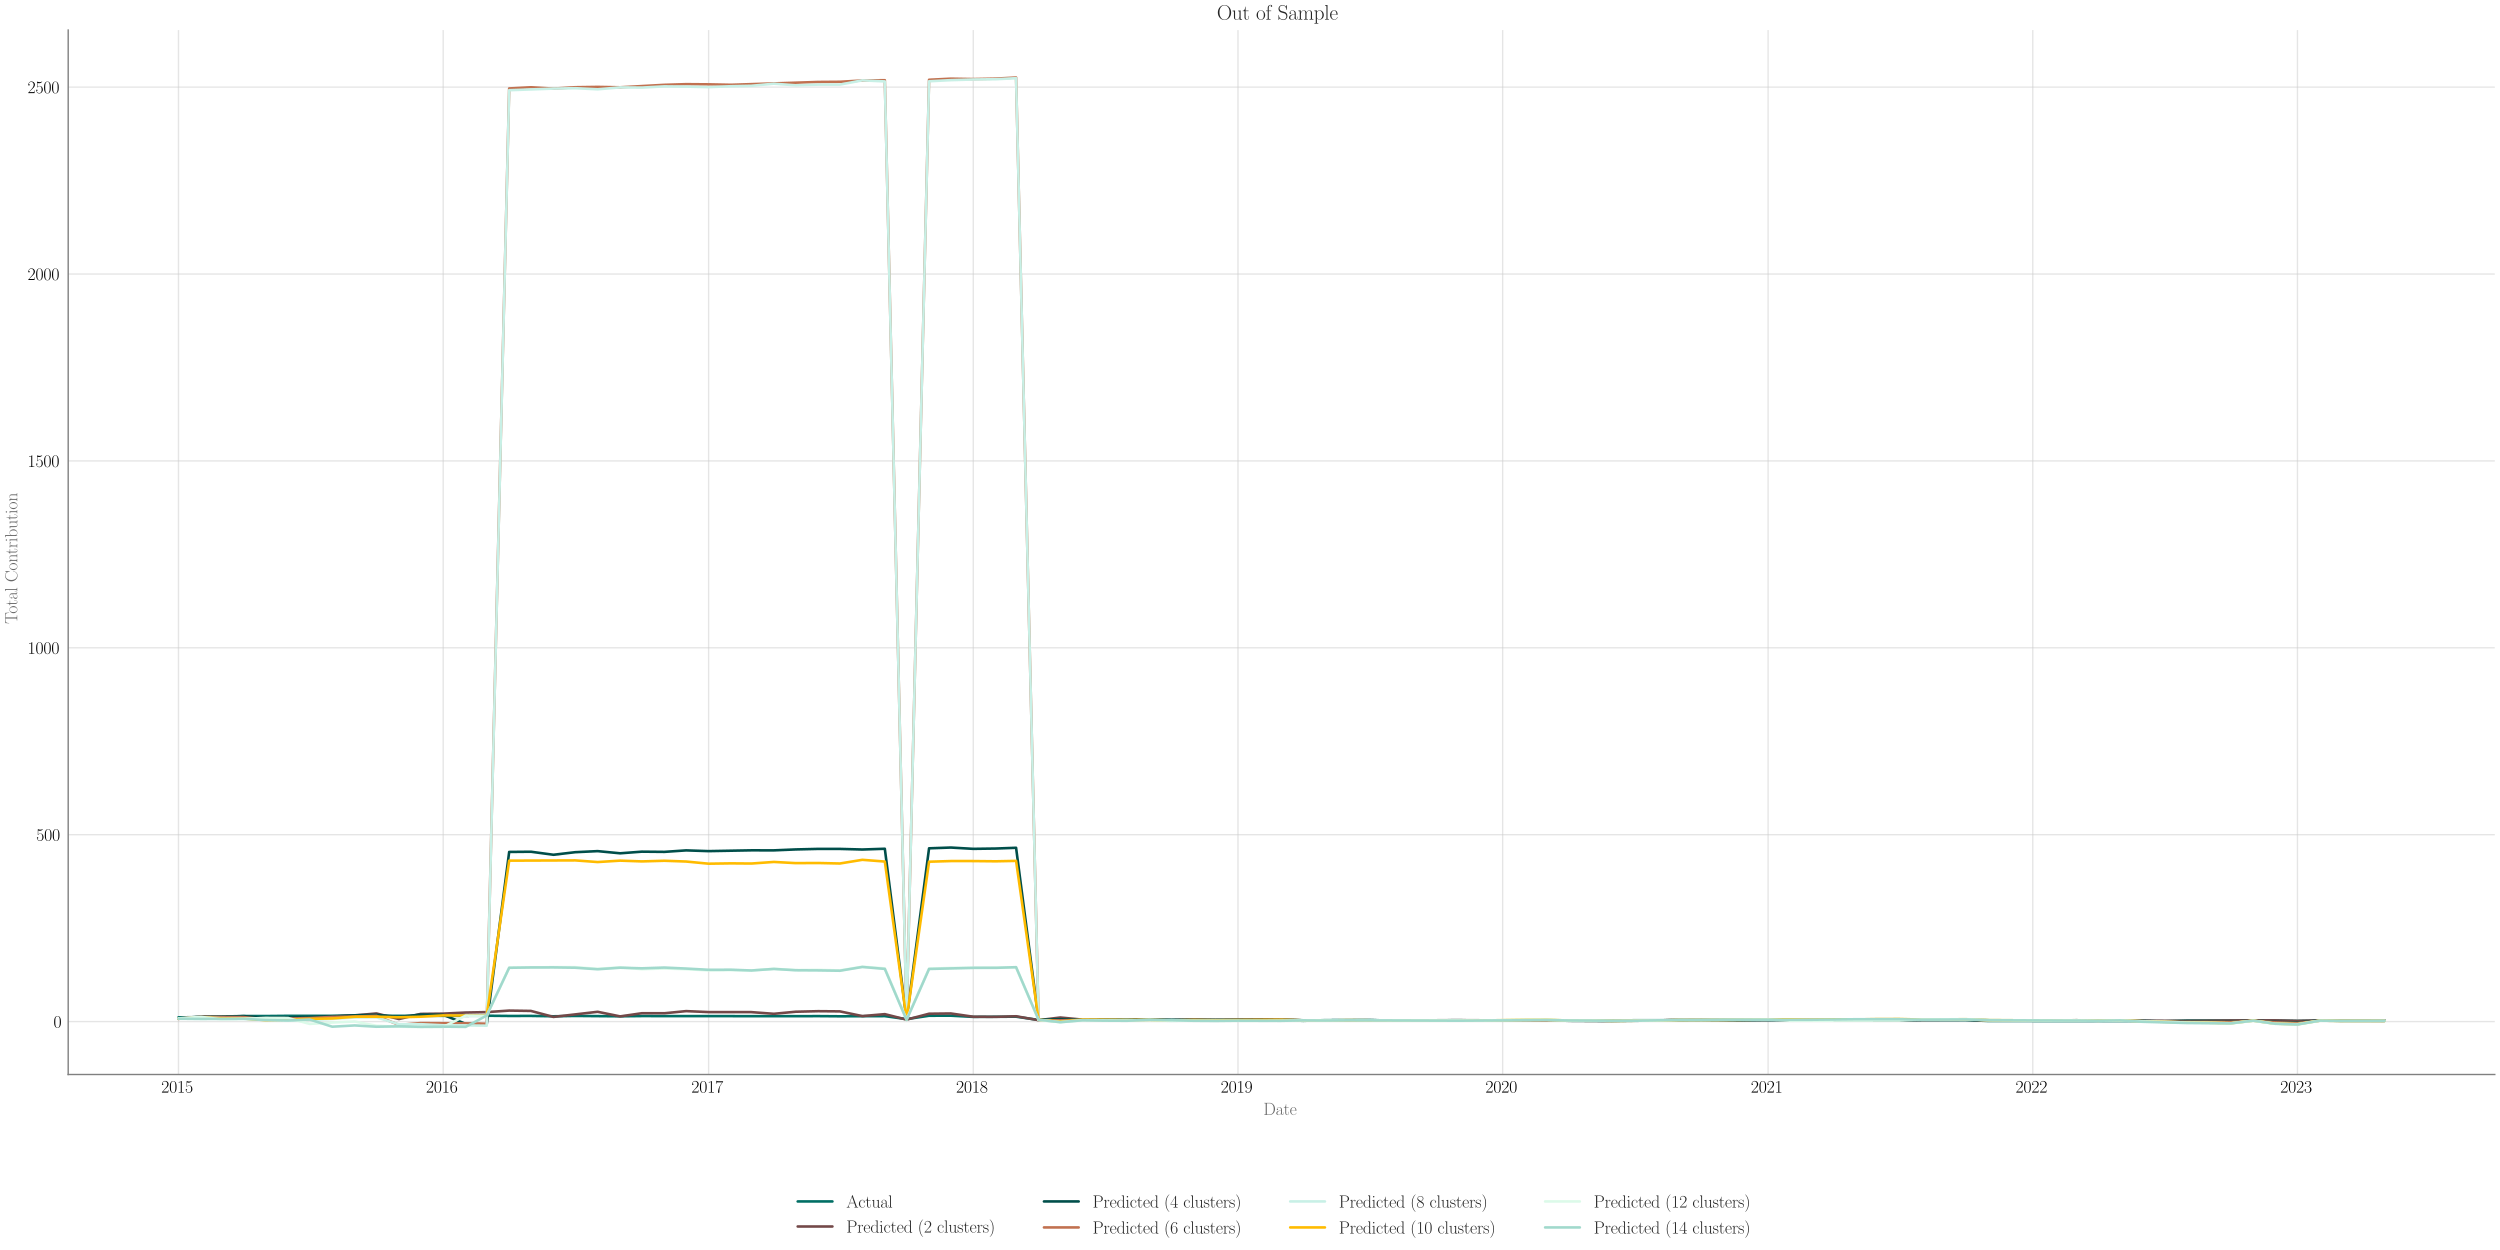 <?xml version="1.0" encoding="utf-8" standalone="no"?>
<!DOCTYPE svg PUBLIC "-//W3C//DTD SVG 1.1//EN"
  "http://www.w3.org/Graphics/SVG/1.1/DTD/svg11.dtd">
<svg xmlns:xlink="http://www.w3.org/1999/xlink" width="1440pt" height="720pt" viewBox="0 0 1440 720" xmlns="http://www.w3.org/2000/svg" version="1.1">
 <defs>
  <style type="text/css">*{stroke-linejoin: round; stroke-linecap: butt}</style>
 </defs>
 <g id="figure_1">
  <g id="patch_1">
   <path d="M 0 720 
L 1440 720 
L 1440 0 
L 0 0 
z
" style="fill: #ffffff"/>
  </g>
  <g id="axes_1">
   <g id="patch_2">
    <path d="M 39.281 618.909 
L 1437 618.909 
L 1437 17.302 
L 39.281 17.302 
z
" style="fill: #ffffff"/>
   </g>
   <g id="matplotlib.axis_1">
    <g id="xtick_1">
     <g id="line2d_1">
      <path d="M 102.814 618.909 
L 102.814 17.302 
" clip-path="url(#p09c4bb2662)" style="fill: none; stroke: #cccccc; stroke-opacity: 0.5; stroke-width: 0.8; stroke-linecap: round"/>
     </g>
     <g id="text_1">
      <!-- $\mathdefault{2015}$ -->
      <g transform="translate(92.851 629.327) scale(0.1 -0.1)">
       <defs>
        <path id="CMR17-32" d="M 2669 989 
L 2554 989 
C 2490 536 2438 459 2413 420 
C 2381 369 1920 369 1830 369 
L 602 369 
C 832 619 1280 1072 1824 1597 
C 2214 1967 2669 2402 2669 3035 
C 2669 3790 2067 4224 1395 4224 
C 691 4224 262 3604 262 3030 
C 262 2780 448 2748 525 2748 
C 589 2748 781 2787 781 3010 
C 781 3207 614 3264 525 3264 
C 486 3264 448 3258 422 3245 
C 544 3790 915 4058 1306 4058 
C 1862 4058 2227 3617 2227 3035 
C 2227 2479 1901 2000 1536 1584 
L 262 146 
L 262 0 
L 2515 0 
L 2669 989 
z
" transform="scale(0.016)"/>
        <path id="CMR17-30" d="M 2688 2025 
C 2688 2416 2682 3080 2413 3591 
C 2176 4039 1798 4198 1466 4198 
C 1158 4198 768 4058 525 3597 
C 269 3118 243 2524 243 2025 
C 243 1661 250 1106 448 619 
C 723 -39 1216 -128 1466 -128 
C 1760 -128 2208 -7 2470 600 
C 2662 1042 2688 1559 2688 2025 
z
M 1466 -26 
C 1056 -26 813 325 723 812 
C 653 1188 653 1738 653 2096 
C 653 2588 653 2997 736 3387 
C 858 3929 1216 4096 1466 4096 
C 1728 4096 2067 3923 2189 3400 
C 2272 3036 2278 2607 2278 2096 
C 2278 1680 2278 1169 2202 792 
C 2067 95 1690 -26 1466 -26 
z
" transform="scale(0.016)"/>
        <path id="CMR17-31" d="M 1702 4058 
C 1702 4192 1696 4192 1606 4192 
C 1357 3916 979 3827 621 3827 
C 602 3827 570 3827 563 3808 
C 557 3795 557 3782 557 3648 
C 755 3648 1088 3686 1344 3839 
L 1344 461 
C 1344 236 1331 160 781 160 
L 589 160 
L 589 0 
C 896 0 1216 0 1523 0 
C 1830 0 2150 0 2458 0 
L 2458 160 
L 2266 160 
C 1715 160 1702 230 1702 458 
L 1702 4058 
z
" transform="scale(0.016)"/>
        <path id="CMR17-35" d="M 730 3692 
C 794 3666 1056 3584 1325 3584 
C 1920 3584 2246 3911 2432 4100 
C 2432 4157 2432 4192 2394 4192 
C 2387 4192 2374 4192 2323 4163 
C 2099 4058 1837 3973 1517 3973 
C 1325 3973 1037 3999 723 4139 
C 653 4171 640 4171 634 4171 
C 602 4171 595 4164 595 4037 
L 595 2203 
C 595 2089 595 2057 659 2057 
C 691 2057 704 2070 736 2114 
C 941 2401 1222 2522 1542 2522 
C 1766 2522 2246 2382 2246 1289 
C 2246 1085 2246 715 2054 421 
C 1894 159 1645 25 1370 25 
C 947 25 518 320 403 814 
C 429 807 480 795 506 795 
C 589 795 749 840 749 1038 
C 749 1210 627 1280 506 1280 
C 358 1280 262 1190 262 1011 
C 262 454 704 -128 1382 -128 
C 2042 -128 2669 440 2669 1264 
C 2669 2030 2170 2624 1549 2624 
C 1222 2624 947 2503 730 2274 
L 730 3692 
z
" transform="scale(0.016)"/>
       </defs>
       <use xlink:href="#CMR17-32" transform="scale(0.996)"/>
       <use xlink:href="#CMR17-30" transform="translate(45.69 0) scale(0.996)"/>
       <use xlink:href="#CMR17-31" transform="translate(91.381 0) scale(0.996)"/>
       <use xlink:href="#CMR17-35" transform="translate(137.071 0) scale(0.996)"/>
      </g>
     </g>
    </g>
    <g id="xtick_2">
     <g id="line2d_2">
      <path d="M 255.276 618.909 
L 255.276 17.302 
" clip-path="url(#p09c4bb2662)" style="fill: none; stroke: #cccccc; stroke-opacity: 0.5; stroke-width: 0.8; stroke-linecap: round"/>
     </g>
     <g id="text_2">
      <!-- $\mathdefault{2016}$ -->
      <g transform="translate(245.313 629.327) scale(0.1 -0.1)">
       <defs>
        <path id="CMR17-36" d="M 678 2176 
C 678 3690 1395 4032 1811 4032 
C 1946 4032 2272 4009 2400 3776 
C 2298 3776 2106 3776 2106 3553 
C 2106 3381 2246 3323 2336 3323 
C 2394 3323 2566 3348 2566 3560 
C 2566 3954 2246 4179 1805 4179 
C 1043 4179 243 3390 243 1984 
C 243 253 966 -128 1478 -128 
C 2099 -128 2688 427 2688 1283 
C 2688 2081 2170 2662 1517 2662 
C 1126 2662 838 2407 678 1960 
L 678 2176 
z
M 1478 25 
C 691 25 691 1200 691 1436 
C 691 1896 909 2560 1504 2560 
C 1613 2560 1926 2560 2138 2120 
C 2253 1870 2253 1609 2253 1289 
C 2253 944 2253 690 2118 434 
C 1978 171 1773 25 1478 25 
z
" transform="scale(0.016)"/>
       </defs>
       <use xlink:href="#CMR17-32" transform="scale(0.996)"/>
       <use xlink:href="#CMR17-30" transform="translate(45.69 0) scale(0.996)"/>
       <use xlink:href="#CMR17-31" transform="translate(91.381 0) scale(0.996)"/>
       <use xlink:href="#CMR17-36" transform="translate(137.071 0) scale(0.996)"/>
      </g>
     </g>
    </g>
    <g id="xtick_3">
     <g id="line2d_3">
      <path d="M 408.155 618.909 
L 408.155 17.302 
" clip-path="url(#p09c4bb2662)" style="fill: none; stroke: #cccccc; stroke-opacity: 0.5; stroke-width: 0.8; stroke-linecap: round"/>
     </g>
     <g id="text_3">
      <!-- $\mathdefault{2017}$ -->
      <g transform="translate(398.192 629.327) scale(0.1 -0.1)">
       <defs>
        <path id="CMR17-37" d="M 2886 3941 
L 2886 4081 
L 1382 4081 
C 634 4081 621 4165 595 4288 
L 480 4288 
L 294 3094 
L 410 3094 
C 429 3215 474 3540 550 3661 
C 589 3712 1062 3712 1171 3712 
L 2579 3712 
L 1869 2661 
C 1395 1954 1069 999 1069 165 
C 1069 89 1069 -128 1299 -128 
C 1530 -128 1530 89 1530 171 
L 1530 465 
C 1530 1508 1709 2196 2003 2636 
L 2886 3941 
z
" transform="scale(0.016)"/>
       </defs>
       <use xlink:href="#CMR17-32" transform="scale(0.996)"/>
       <use xlink:href="#CMR17-30" transform="translate(45.69 0) scale(0.996)"/>
       <use xlink:href="#CMR17-31" transform="translate(91.381 0) scale(0.996)"/>
       <use xlink:href="#CMR17-37" transform="translate(137.071 0) scale(0.996)"/>
      </g>
     </g>
    </g>
    <g id="xtick_4">
     <g id="line2d_4">
      <path d="M 560.617 618.909 
L 560.617 17.302 
" clip-path="url(#p09c4bb2662)" style="fill: none; stroke: #cccccc; stroke-opacity: 0.5; stroke-width: 0.8; stroke-linecap: round"/>
     </g>
     <g id="text_4">
      <!-- $\mathdefault{2018}$ -->
      <g transform="translate(550.654 629.327) scale(0.1 -0.1)">
       <defs>
        <path id="CMR17-38" d="M 1741 2264 
C 2144 2467 2554 2773 2554 3263 
C 2554 3841 1990 4179 1472 4179 
C 890 4179 378 3759 378 3180 
C 378 3021 416 2747 666 2505 
C 730 2442 998 2251 1171 2130 
C 883 1983 211 1634 211 934 
C 211 279 838 -128 1459 -128 
C 2144 -128 2720 362 2720 1010 
C 2720 1590 2330 1857 2074 2029 
L 1741 2264 
z
M 902 2822 
C 851 2854 595 3051 595 3351 
C 595 3739 998 4032 1459 4032 
C 1965 4032 2336 3676 2336 3262 
C 2336 2669 1670 2331 1638 2331 
C 1632 2331 1626 2331 1574 2370 
L 902 2822 
z
M 2080 1519 
C 2176 1449 2483 1240 2483 851 
C 2483 381 2010 25 1472 25 
C 890 25 448 438 448 940 
C 448 1443 838 1862 1280 2060 
L 2080 1519 
z
" transform="scale(0.016)"/>
       </defs>
       <use xlink:href="#CMR17-32" transform="scale(0.996)"/>
       <use xlink:href="#CMR17-30" transform="translate(45.69 0) scale(0.996)"/>
       <use xlink:href="#CMR17-31" transform="translate(91.381 0) scale(0.996)"/>
       <use xlink:href="#CMR17-38" transform="translate(137.071 0) scale(0.996)"/>
      </g>
     </g>
    </g>
    <g id="xtick_5">
     <g id="line2d_5">
      <path d="M 713.078 618.909 
L 713.078 17.302 
" clip-path="url(#p09c4bb2662)" style="fill: none; stroke: #cccccc; stroke-opacity: 0.5; stroke-width: 0.8; stroke-linecap: round"/>
     </g>
     <g id="text_5">
      <!-- $\mathdefault{2019}$ -->
      <g transform="translate(703.116 629.327) scale(0.1 -0.1)">
       <defs>
        <path id="CMR17-39" d="M 2253 1864 
C 2253 464 1670 31 1190 31 
C 1043 31 685 31 538 294 
C 704 268 826 357 826 518 
C 826 692 685 749 595 749 
C 538 749 365 723 365 506 
C 365 71 742 -128 1203 -128 
C 1939 -128 2688 674 2688 2073 
C 2688 3817 1971 4179 1485 4179 
C 851 4179 243 3628 243 2778 
C 243 1991 762 1408 1414 1408 
C 1952 1408 2189 1903 2253 2112 
L 2253 1864 
z
M 1427 1510 
C 1254 1510 1011 1542 813 1922 
C 678 2169 678 2461 678 2771 
C 678 3146 678 3405 858 3684 
C 947 3817 1114 4032 1485 4032 
C 2240 4032 2240 2885 2240 2632 
C 2240 2182 2035 1510 1427 1510 
z
" transform="scale(0.016)"/>
       </defs>
       <use xlink:href="#CMR17-32" transform="scale(0.996)"/>
       <use xlink:href="#CMR17-30" transform="translate(45.69 0) scale(0.996)"/>
       <use xlink:href="#CMR17-31" transform="translate(91.381 0) scale(0.996)"/>
       <use xlink:href="#CMR17-39" transform="translate(137.071 0) scale(0.996)"/>
      </g>
     </g>
    </g>
    <g id="xtick_6">
     <g id="line2d_6">
      <path d="M 865.54 618.909 
L 865.54 17.302 
" clip-path="url(#p09c4bb2662)" style="fill: none; stroke: #cccccc; stroke-opacity: 0.5; stroke-width: 0.8; stroke-linecap: round"/>
     </g>
     <g id="text_6">
      <!-- $\mathdefault{2020}$ -->
      <g transform="translate(855.577 629.327) scale(0.1 -0.1)">
       <use xlink:href="#CMR17-32" transform="scale(0.996)"/>
       <use xlink:href="#CMR17-30" transform="translate(45.69 0) scale(0.996)"/>
       <use xlink:href="#CMR17-32" transform="translate(91.381 0) scale(0.996)"/>
       <use xlink:href="#CMR17-30" transform="translate(137.071 0) scale(0.996)"/>
      </g>
     </g>
    </g>
    <g id="xtick_7">
     <g id="line2d_7">
      <path d="M 1018.419 618.909 
L 1018.419 17.302 
" clip-path="url(#p09c4bb2662)" style="fill: none; stroke: #cccccc; stroke-opacity: 0.5; stroke-width: 0.8; stroke-linecap: round"/>
     </g>
     <g id="text_7">
      <!-- $\mathdefault{2021}$ -->
      <g transform="translate(1008.457 629.327) scale(0.1 -0.1)">
       <use xlink:href="#CMR17-32" transform="scale(0.996)"/>
       <use xlink:href="#CMR17-30" transform="translate(45.69 0) scale(0.996)"/>
       <use xlink:href="#CMR17-32" transform="translate(91.381 0) scale(0.996)"/>
       <use xlink:href="#CMR17-31" transform="translate(137.071 0) scale(0.996)"/>
      </g>
     </g>
    </g>
    <g id="xtick_8">
     <g id="line2d_8">
      <path d="M 1170.881 618.909 
L 1170.881 17.302 
" clip-path="url(#p09c4bb2662)" style="fill: none; stroke: #cccccc; stroke-opacity: 0.5; stroke-width: 0.8; stroke-linecap: round"/>
     </g>
     <g id="text_8">
      <!-- $\mathdefault{2022}$ -->
      <g transform="translate(1160.918 629.327) scale(0.1 -0.1)">
       <use xlink:href="#CMR17-32" transform="scale(0.996)"/>
       <use xlink:href="#CMR17-30" transform="translate(45.69 0) scale(0.996)"/>
       <use xlink:href="#CMR17-32" transform="translate(91.381 0) scale(0.996)"/>
       <use xlink:href="#CMR17-32" transform="translate(137.071 0) scale(0.996)"/>
      </g>
     </g>
    </g>
    <g id="xtick_9">
     <g id="line2d_9">
      <path d="M 1323.343 618.909 
L 1323.343 17.302 
" clip-path="url(#p09c4bb2662)" style="fill: none; stroke: #cccccc; stroke-opacity: 0.5; stroke-width: 0.8; stroke-linecap: round"/>
     </g>
     <g id="text_9">
      <!-- $\mathdefault{2023}$ -->
      <g transform="translate(1313.38 629.327) scale(0.1 -0.1)">
       <defs>
        <path id="CMR17-33" d="M 1414 2157 
C 1984 2157 2234 1662 2234 1090 
C 2234 320 1824 25 1453 25 
C 1114 25 563 194 390 693 
C 422 680 454 680 486 680 
C 640 680 755 782 755 948 
C 755 1133 614 1216 486 1216 
C 378 1216 211 1165 211 926 
C 211 335 787 -128 1466 -128 
C 2176 -128 2720 430 2720 1085 
C 2720 1707 2208 2157 1600 2227 
C 2086 2328 2554 2756 2554 3329 
C 2554 3820 2048 4179 1472 4179 
C 890 4179 378 3829 378 3329 
C 378 3110 544 3072 627 3072 
C 762 3072 877 3155 877 3321 
C 877 3486 762 3569 627 3569 
C 602 3569 570 3569 544 3557 
C 730 3959 1235 4032 1459 4032 
C 1683 4032 2106 3925 2106 3320 
C 2106 3143 2080 2828 1862 2550 
C 1670 2304 1453 2304 1242 2284 
C 1210 2284 1062 2269 1037 2269 
C 992 2263 966 2257 966 2208 
C 966 2163 973 2157 1101 2157 
L 1414 2157 
z
" transform="scale(0.016)"/>
       </defs>
       <use xlink:href="#CMR17-32" transform="scale(0.996)"/>
       <use xlink:href="#CMR17-30" transform="translate(45.69 0) scale(0.996)"/>
       <use xlink:href="#CMR17-32" transform="translate(91.381 0) scale(0.996)"/>
       <use xlink:href="#CMR17-33" transform="translate(137.071 0) scale(0.996)"/>
      </g>
     </g>
    </g>
    <g id="text_10">
     <!-- Date -->
     <g style="fill: #696969" transform="translate(727.694 642.183) scale(0.1 -0.1)">
      <defs>
       <path id="CMR17-44" d="M 333 4352 
L 333 4186 
C 774 4186 845 4186 845 3900 
L 845 452 
C 845 166 774 166 333 166 
L 333 0 
L 2368 0 
C 3398 0 4224 943 4224 2141 
C 4224 3346 3411 4352 2368 4352 
L 333 4352 
z
M 1523 166 
C 1267 166 1254 197 1254 414 
L 1254 3938 
C 1254 4155 1267 4186 1523 4186 
L 2240 4186 
C 2771 4186 3750 3874 3750 2141 
C 3750 1242 3488 879 3366 707 
C 3213 510 2848 166 2240 166 
L 1523 166 
z
" transform="scale(0.016)"/>
       <path id="CMR17-61" d="M 2304 1653 
C 2304 2072 2304 2294 2035 2543 
C 1798 2752 1523 2816 1306 2816 
C 800 2816 435 2407 435 1971 
C 435 1728 627 1728 666 1728 
C 749 1728 896 1778 896 1954 
C 896 2112 774 2181 666 2181 
C 640 2181 608 2174 589 2168 
C 723 2592 1069 2714 1293 2714 
C 1613 2714 1965 2429 1965 1885 
L 1965 1600 
C 1587 1600 1133 1549 774 1357 
C 371 1133 256 813 256 570 
C 256 77 832 -64 1171 -64 
C 1523 -64 1850 139 1990 511 
C 2003 233 2182 -18 2464 -18 
C 2598 -18 2938 70 2938 567 
L 2938 920 
L 2822 920 
L 2822 562 
C 2822 178 2650 128 2566 128 
C 2304 128 2304 458 2304 738 
L 2304 1653 
z
M 1965 870 
C 1965 317 1568 38 1216 38 
C 896 38 646 275 646 570 
C 646 761 730 1100 1101 1305 
C 1408 1478 1760 1504 1965 1504 
L 1965 870 
z
" transform="scale(0.016)"/>
       <path id="CMR17-74" d="M 966 2560 
L 1862 2560 
L 1862 2725 
L 966 2725 
L 966 3904 
L 851 3904 
C 838 3245 614 2668 70 2668 
L 70 2560 
L 627 2560 
L 627 771 
C 627 650 627 -64 1370 -64 
C 1747 -64 1965 306 1965 777 
L 1965 1140 
L 1850 1140 
L 1850 783 
C 1850 344 1677 51 1408 51 
C 1222 51 966 178 966 758 
L 966 2560 
z
" transform="scale(0.016)"/>
       <path id="CMR17-65" d="M 2438 1472 
C 2464 1498 2464 1511 2464 1576 
C 2464 2238 2118 2816 1389 2816 
C 710 2816 173 2169 173 1383 
C 173 551 781 -64 1459 -64 
C 2176 -64 2458 607 2458 740 
C 2458 784 2419 784 2406 784 
C 2362 784 2355 771 2330 696 
C 2189 265 1837 51 1504 51 
C 1229 51 954 203 781 480 
C 582 803 582 1176 582 1472 
L 2438 1472 
z
M 589 1568 
C 634 2505 1126 2714 1382 2714 
C 1818 2714 2112 2297 2118 1568 
L 589 1568 
z
" transform="scale(0.016)"/>
      </defs>
      <use xlink:href="#CMR17-44" transform="scale(0.996)"/>
      <use xlink:href="#CMR17-61" transform="translate(70.394 0) scale(0.996)"/>
      <use xlink:href="#CMR17-74" transform="translate(116.084 0) scale(0.996)"/>
      <use xlink:href="#CMR17-65" transform="translate(151.365 0) scale(0.996)"/>
     </g>
    </g>
   </g>
   <g id="matplotlib.axis_2">
    <g id="ytick_1">
     <g id="line2d_10">
      <path d="M 39.281 588.428 
L 1437 588.428 
" clip-path="url(#p09c4bb2662)" style="fill: none; stroke: #cccccc; stroke-opacity: 0.5; stroke-width: 0.8; stroke-linecap: round"/>
     </g>
     <g id="text_11">
      <!-- $\mathdefault{0}$ -->
      <g transform="translate(30.8 591.887) scale(0.1 -0.1)">
       <use xlink:href="#CMR17-30" transform="scale(0.996)"/>
      </g>
     </g>
    </g>
    <g id="ytick_2">
     <g id="line2d_11">
      <path d="M 39.281 480.78 
L 1437 480.78 
" clip-path="url(#p09c4bb2662)" style="fill: none; stroke: #cccccc; stroke-opacity: 0.5; stroke-width: 0.8; stroke-linecap: round"/>
     </g>
     <g id="text_12">
      <!-- $\mathdefault{500}$ -->
      <g transform="translate(20.837 484.239) scale(0.1 -0.1)">
       <use xlink:href="#CMR17-35" transform="scale(0.996)"/>
       <use xlink:href="#CMR17-30" transform="translate(45.69 0) scale(0.996)"/>
       <use xlink:href="#CMR17-30" transform="translate(91.381 0) scale(0.996)"/>
      </g>
     </g>
    </g>
    <g id="ytick_3">
     <g id="line2d_12">
      <path d="M 39.281 373.132 
L 1437 373.132 
" clip-path="url(#p09c4bb2662)" style="fill: none; stroke: #cccccc; stroke-opacity: 0.5; stroke-width: 0.8; stroke-linecap: round"/>
     </g>
     <g id="text_13">
      <!-- $\mathdefault{1000}$ -->
      <g transform="translate(15.856 376.591) scale(0.1 -0.1)">
       <use xlink:href="#CMR17-31" transform="scale(0.996)"/>
       <use xlink:href="#CMR17-30" transform="translate(45.69 0) scale(0.996)"/>
       <use xlink:href="#CMR17-30" transform="translate(91.381 0) scale(0.996)"/>
       <use xlink:href="#CMR17-30" transform="translate(137.071 0) scale(0.996)"/>
      </g>
     </g>
    </g>
    <g id="ytick_4">
     <g id="line2d_13">
      <path d="M 39.281 265.484 
L 1437 265.484 
" clip-path="url(#p09c4bb2662)" style="fill: none; stroke: #cccccc; stroke-opacity: 0.5; stroke-width: 0.8; stroke-linecap: round"/>
     </g>
     <g id="text_14">
      <!-- $\mathdefault{1500}$ -->
      <g transform="translate(15.856 268.943) scale(0.1 -0.1)">
       <use xlink:href="#CMR17-31" transform="scale(0.996)"/>
       <use xlink:href="#CMR17-35" transform="translate(45.69 0) scale(0.996)"/>
       <use xlink:href="#CMR17-30" transform="translate(91.381 0) scale(0.996)"/>
       <use xlink:href="#CMR17-30" transform="translate(137.071 0) scale(0.996)"/>
      </g>
     </g>
    </g>
    <g id="ytick_5">
     <g id="line2d_14">
      <path d="M 39.281 157.836 
L 1437 157.836 
" clip-path="url(#p09c4bb2662)" style="fill: none; stroke: #cccccc; stroke-opacity: 0.5; stroke-width: 0.8; stroke-linecap: round"/>
     </g>
     <g id="text_15">
      <!-- $\mathdefault{2000}$ -->
      <g transform="translate(15.856 161.296) scale(0.1 -0.1)">
       <use xlink:href="#CMR17-32" transform="scale(0.996)"/>
       <use xlink:href="#CMR17-30" transform="translate(45.69 0) scale(0.996)"/>
       <use xlink:href="#CMR17-30" transform="translate(91.381 0) scale(0.996)"/>
       <use xlink:href="#CMR17-30" transform="translate(137.071 0) scale(0.996)"/>
      </g>
     </g>
    </g>
    <g id="ytick_6">
     <g id="line2d_15">
      <path d="M 39.281 50.188 
L 1437 50.188 
" clip-path="url(#p09c4bb2662)" style="fill: none; stroke: #cccccc; stroke-opacity: 0.5; stroke-width: 0.8; stroke-linecap: round"/>
     </g>
     <g id="text_16">
      <!-- $\mathdefault{2500}$ -->
      <g transform="translate(15.856 53.648) scale(0.1 -0.1)">
       <use xlink:href="#CMR17-32" transform="scale(0.996)"/>
       <use xlink:href="#CMR17-35" transform="translate(45.69 0) scale(0.996)"/>
       <use xlink:href="#CMR17-30" transform="translate(91.381 0) scale(0.996)"/>
       <use xlink:href="#CMR17-30" transform="translate(137.071 0) scale(0.996)"/>
      </g>
     </g>
    </g>
    <g id="text_17">
     <!-- Total Contribution -->
     <g style="fill: #696969" transform="translate(9.919 359.354) rotate(-90) scale(0.1 -0.1)">
      <defs>
       <path id="CMR17-54" d="M 3981 4326 
L 288 4326 
L 179 2918 
L 294 2918 
C 378 3976 467 4160 1453 4160 
C 1568 4160 1754 4160 1805 4154 
C 1926 4135 1926 4058 1926 3912 
L 1926 459 
C 1926 230 1907 160 1376 160 
L 1197 160 
L 1197 0 
C 1504 0 1824 0 2138 0 
C 2451 0 2771 0 3078 0 
L 3078 160 
L 2899 160 
C 2368 160 2349 230 2349 459 
L 2349 3912 
C 2349 4052 2349 4129 2464 4154 
C 2515 4160 2701 4160 2816 4160 
C 3795 4160 3891 3976 3974 2918 
L 4090 2918 
L 3981 4326 
z
" transform="scale(0.016)"/>
       <path id="CMR17-6f" d="M 2758 1356 
C 2758 2176 2163 2816 1466 2816 
C 768 2816 173 2176 173 1356 
C 173 551 768 -64 1466 -64 
C 2163 -64 2758 551 2758 1356 
z
M 1466 51 
C 1165 51 909 230 762 480 
C 602 767 582 1126 582 1408 
C 582 1677 595 2010 762 2298 
C 890 2509 1139 2714 1466 2714 
C 1754 2714 1997 2554 2150 2330 
C 2349 2029 2349 1607 2349 1408 
C 2349 1158 2336 775 2163 467 
C 1984 173 1709 51 1466 51 
z
" transform="scale(0.016)"/>
       <path id="CMR17-6c" d="M 979 4396 
L 218 4326 
L 218 4160 
C 595 4160 653 4122 653 3817 
L 653 426 
C 653 184 627 153 218 153 
L 218 -13 
C 371 0 653 0 813 0 
C 979 0 1261 0 1414 -13 
L 1414 153 
C 1005 153 979 178 979 426 
L 979 4396 
z
" transform="scale(0.016)"/>
       <path id="CMR17-43" d="M 3974 4289 
C 3974 4403 3968 4410 3930 4410 
C 3904 4410 3898 4403 3853 4327 
L 3571 3792 
C 3258 4187 2874 4416 2381 4416 
C 1286 4416 294 3456 294 2148 
C 294 826 1286 -128 2387 -128 
C 3366 -128 3974 730 3974 1461 
C 3974 1524 3974 1550 3917 1550 
C 3866 1550 3866 1531 3859 1474 
C 3808 585 3168 38 2477 38 
C 1824 38 781 495 781 2147 
C 781 3805 1843 4250 2464 4250 
C 3187 4250 3712 3628 3834 2745 
C 3846 2668 3846 2655 3904 2655 
C 3974 2655 3974 2668 3974 2783 
L 3974 4289 
z
" transform="scale(0.016)"/>
       <path id="CMR17-6e" d="M 2656 1933 
C 2656 2259 2592 2790 1837 2790 
C 1331 2790 1069 2400 973 2144 
L 966 2144 
L 966 2790 
L 211 2720 
L 211 2554 
C 589 2554 646 2515 646 2208 
L 646 428 
C 646 184 621 153 211 153 
L 211 -13 
C 365 0 646 0 813 0 
C 979 0 1267 0 1421 -13 
L 1421 153 
C 1011 153 986 178 986 428 
L 986 1658 
C 986 2247 1344 2688 1792 2688 
C 2266 2688 2317 2266 2317 1958 
L 2317 428 
C 2317 184 2291 153 1882 153 
L 1882 -13 
C 2035 0 2317 0 2483 0 
C 2650 0 2938 0 3091 -13 
L 3091 153 
C 2682 153 2656 178 2656 428 
L 2656 1933 
z
" transform="scale(0.016)"/>
       <path id="CMR17-72" d="M 960 1497 
C 960 2112 1222 2688 1702 2688 
C 1747 2688 1792 2682 1837 2662 
C 1837 2662 1696 2617 1696 2452 
C 1696 2298 1818 2234 1914 2234 
C 1990 2234 2131 2279 2131 2458 
C 2131 2663 1926 2790 1709 2790 
C 1222 2790 1011 2317 947 2093 
L 941 2093 
L 941 2790 
L 198 2720 
L 198 2554 
C 576 2554 634 2515 634 2208 
L 634 428 
C 634 184 608 153 198 153 
L 198 -13 
C 352 0 646 0 813 0 
C 998 0 1325 0 1498 -13 
L 1498 153 
C 1037 153 960 153 960 440 
L 960 1497 
z
" transform="scale(0.016)"/>
       <path id="CMR17-69" d="M 992 3909 
C 992 4049 877 4170 730 4170 
C 589 4170 467 4056 467 3909 
C 467 3769 582 3648 730 3648 
C 870 3648 992 3763 992 3909 
z
M 243 2706 
L 243 2541 
C 602 2541 653 2502 653 2197 
L 653 427 
C 653 184 627 153 218 153 
L 218 -13 
C 371 0 646 0 806 0 
C 960 0 1222 0 1370 -13 
L 1370 153 
C 992 153 979 191 979 420 
L 979 2776 
L 243 2706 
z
" transform="scale(0.016)"/>
       <path id="CMR17-62" d="M 960 4396 
L 198 4326 
L 198 4160 
C 576 4160 634 4122 634 3817 
L 634 -13 
L 749 -13 
L 934 441 
C 1120 141 1395 -64 1766 -64 
C 2406 -64 3053 500 3053 1370 
C 3053 2188 2477 2790 1830 2790 
C 1434 2790 1152 2579 960 2330 
L 960 4396 
z
M 973 2004 
C 973 2118 973 2138 1062 2272 
C 1312 2657 1670 2688 1792 2688 
C 1984 2688 2643 2585 2643 1376 
C 2643 108 1888 38 1734 38 
C 1536 38 1248 114 1043 486 
C 973 608 973 621 973 735 
L 973 2004 
z
" transform="scale(0.016)"/>
       <path id="CMR17-75" d="M 1882 2693 
L 1882 2528 
C 2259 2528 2317 2489 2317 2186 
L 2317 1032 
C 2317 500 2029 38 1555 38 
C 1030 38 986 348 986 678 
L 986 2763 
L 211 2693 
L 211 2528 
C 467 2528 640 2528 646 2274 
L 646 1058 
C 646 633 646 361 813 183 
C 896 101 1056 -64 1517 -64 
C 2061 -64 2272 377 2323 506 
L 2330 506 
L 2330 -63 
L 3091 -63 
L 3091 128 
C 2714 128 2656 166 2656 473 
L 2656 2763 
L 1882 2693 
z
" transform="scale(0.016)"/>
      </defs>
      <use xlink:href="#CMR17-54" transform="scale(0.996)"/>
      <use xlink:href="#CMR17-6f" transform="translate(58.703 0) scale(0.996)"/>
      <use xlink:href="#CMR17-74" transform="translate(104.393 0) scale(0.996)"/>
      <use xlink:href="#CMR17-61" transform="translate(139.674 0) scale(0.996)"/>
      <use xlink:href="#CMR17-6c" transform="translate(185.364 0) scale(0.996)"/>
      <use xlink:href="#CMR17-43" transform="translate(240.311 0) scale(0.996)"/>
      <use xlink:href="#CMR17-6f" transform="translate(306.821 0) scale(0.996)"/>
      <use xlink:href="#CMR17-6e" transform="translate(352.512 0) scale(0.996)"/>
      <use xlink:href="#CMR17-74" transform="translate(400.805 0) scale(0.996)"/>
      <use xlink:href="#CMR17-72" transform="translate(436.085 0) scale(0.996)"/>
      <use xlink:href="#CMR17-69" transform="translate(471.366 0) scale(0.996)"/>
      <use xlink:href="#CMR17-62" transform="translate(496.237 0) scale(0.996)"/>
      <use xlink:href="#CMR17-75" transform="translate(547.133 0) scale(0.996)"/>
      <use xlink:href="#CMR17-74" transform="translate(598.028 0) scale(0.996)"/>
      <use xlink:href="#CMR17-69" transform="translate(633.309 0) scale(0.996)"/>
      <use xlink:href="#CMR17-6f" transform="translate(658.18 0) scale(0.996)"/>
      <use xlink:href="#CMR17-6e" transform="translate(703.87 0) scale(0.996)"/>
     </g>
    </g>
   </g>
   <g id="line2d_16">
    <path d="M 102.814 585.986 
L 127.458 585.788 
L 127.458 585.788 
L 140.407 585.244 
L 140.407 585.244 
L 152.938 585.244 
L 152.938 585.244 
L 165.887 585.116 
L 165.887 585.116 
L 268.224 585.108 
L 268.224 585.108 
L 280.338 585.061 
L 280.338 585.061 
L 293.287 585.189 
L 293.287 585.189 
L 305.818 585.166 
L 305.818 585.166 
L 318.766 585.38 
L 318.766 585.38 
L 331.298 585.178 
L 331.298 585.178 
L 357.195 585.394 
L 357.195 585.394 
L 369.726 585.249 
L 369.726 585.249 
L 458.279 585.321 
L 458.279 585.321 
L 471.228 585.284 
L 471.228 585.284 
L 483.759 585.383 
L 483.759 585.383 
L 509.657 585.289 
L 509.657 585.289 
L 522.188 587.02 
L 522.188 587.02 
L 535.137 585.072 
L 535.137 585.072 
L 547.668 585.039 
L 547.668 585.039 
L 560.617 585.73 
L 560.617 585.73 
L 585.261 585.614 
L 585.261 585.614 
L 598.21 587.488 
L 598.21 587.488 
L 610.741 587.39 
L 610.741 587.39 
L 623.69 587.174 
L 623.69 587.174 
L 649.17 587.434 
L 649.17 587.434 
L 662.119 587.171 
L 662.119 587.171 
L 674.65 587.486 
L 674.65 587.486 
L 687.598 587.361 
L 687.598 587.361 
L 700.13 587.513 
L 700.13 587.513 
L 737.723 587.485 
L 737.723 587.485 
L 750.672 587.993 
L 750.672 587.993 
L 763.203 587.611 
L 763.203 587.611 
L 788.683 587.528 
L 788.683 587.528 
L 801.631 587.872 
L 801.631 587.872 
L 814.58 587.696 
L 814.58 587.696 
L 929.031 587.897 
L 929.031 587.897 
L 941.562 587.651 
L 941.562 587.651 
L 979.991 587.69 
L 979.991 587.69 
L 1056.013 587.523 
L 1056.013 587.523 
L 1094.024 587.727 
L 1094.024 587.727 
L 1106.972 587.593 
L 1106.972 587.593 
L 1132.452 587.593 
L 1132.452 587.593 
L 1145.401 588.088 
L 1145.401 588.088 
L 1233.954 588.116 
L 1233.954 588.116 
L 1246.485 588.217 
L 1246.485 588.217 
L 1259.434 587.823 
L 1259.434 587.823 
L 1310.394 587.821 
L 1310.394 587.821 
L 1323.343 588.067 
L 1323.343 588.067 
L 1336.292 587.821 
L 1336.292 587.821 
L 1360.936 587.77 
L 1360.936 587.77 
L 1373.467 587.773 
L 1373.467 587.773 
" clip-path="url(#p09c4bb2662)" style="fill: none; stroke: #006e64; stroke-width: 1.5; stroke-linecap: round"/>
   </g>
   <g id="line2d_17">
    <path d="M 102.814 586.852 
L 115.763 585.775 
L 115.763 585.775 
L 127.458 585.818 
L 127.458 585.818 
L 140.407 585.524 
L 140.407 585.524 
L 152.938 586.444 
L 152.938 586.444 
L 165.887 586.236 
L 165.887 586.236 
L 178.418 586.23 
L 178.418 586.23 
L 204.316 584.867 
L 204.316 584.867 
L 216.847 583.754 
L 216.847 583.754 
L 229.796 586.971 
L 229.796 586.971 
L 242.327 584.001 
L 242.327 584.001 
L 255.276 583.852 
L 255.276 583.852 
L 268.224 583.218 
L 268.224 583.218 
L 280.338 582.977 
L 280.338 582.977 
L 293.287 582.099 
L 293.287 582.099 
L 305.818 582.293 
L 305.818 582.293 
L 318.766 585.745 
L 318.766 585.745 
L 344.246 582.792 
L 344.246 582.792 
L 357.195 585.44 
L 357.195 585.44 
L 369.726 583.62 
L 369.726 583.62 
L 382.675 583.642 
L 382.675 583.642 
L 395.206 582.401 
L 395.206 582.401 
L 408.155 582.96 
L 408.155 582.96 
L 432.799 582.986 
L 432.799 582.986 
L 445.748 583.949 
L 445.748 583.949 
L 458.279 582.758 
L 458.279 582.758 
L 471.228 582.444 
L 471.228 582.444 
L 483.759 582.553 
L 483.759 582.553 
L 496.708 585.264 
L 496.708 585.264 
L 509.657 584.146 
L 509.657 584.146 
L 522.188 587.306 
L 522.188 587.306 
L 535.137 583.905 
L 535.137 583.905 
L 547.668 583.753 
L 547.668 583.753 
L 560.617 585.639 
L 560.617 585.639 
L 573.565 585.707 
L 573.565 585.707 
L 585.261 585.364 
L 585.261 585.364 
L 598.21 587.621 
L 598.21 587.621 
L 610.741 586.083 
L 610.741 586.083 
L 623.69 587.325 
L 623.69 587.325 
L 649.17 587.532 
L 649.17 587.532 
L 662.119 587.097 
L 662.119 587.097 
L 674.65 587.629 
L 674.65 587.629 
L 687.598 587.406 
L 687.598 587.406 
L 700.13 587.594 
L 700.13 587.594 
L 726.027 587.389 
L 726.027 587.389 
L 737.723 587.319 
L 737.723 587.319 
L 750.672 587.727 
L 750.672 587.727 
L 788.683 587.644 
L 788.683 587.644 
L 801.631 587.802 
L 801.631 587.802 
L 840.06 587.615 
L 840.06 587.615 
L 865.54 587.74 
L 865.54 587.74 
L 890.602 587.72 
L 890.602 587.72 
L 903.551 587.947 
L 903.551 587.947 
L 929.031 587.967 
L 929.031 587.967 
L 941.562 587.817 
L 941.562 587.817 
L 954.511 587.782 
L 954.511 587.782 
L 967.46 587.437 
L 967.46 587.437 
L 992.939 587.507 
L 992.939 587.507 
L 1018.419 587.449 
L 1018.419 587.449 
L 1031.368 587.618 
L 1031.368 587.618 
L 1081.493 587.697 
L 1081.493 587.697 
L 1094.024 587.656 
L 1094.024 587.656 
L 1106.972 587.477 
L 1106.972 587.477 
L 1132.452 587.391 
L 1132.452 587.391 
L 1145.401 587.792 
L 1145.401 587.792 
L 1157.932 587.868 
L 1157.932 587.868 
L 1170.881 587.802 
L 1170.881 587.802 
L 1183.83 587.924 
L 1183.83 587.924 
L 1195.526 587.71 
L 1195.526 587.71 
L 1259.434 588.052 
L 1259.434 588.052 
L 1297.863 587.699 
L 1297.863 587.699 
L 1310.394 587.732 
L 1310.394 587.732 
L 1323.343 588.043 
L 1323.343 588.043 
L 1336.292 587.772 
L 1336.292 587.772 
L 1347.987 587.961 
L 1347.987 587.961 
L 1373.467 587.965 
L 1373.467 587.965 
" clip-path="url(#p09c4bb2662)" style="fill: none; stroke: #734848; stroke-width: 1.5; stroke-linecap: round"/>
   </g>
   <g id="line2d_18">
    <path d="M 102.814 586.544 
L 115.763 585.554 
L 115.763 585.554 
L 127.458 585.492 
L 127.458 585.492 
L 140.407 585.267 
L 140.407 585.267 
L 152.938 586.336 
L 152.938 586.336 
L 165.887 585.996 
L 165.887 585.996 
L 178.418 585.799 
L 178.418 585.799 
L 191.367 585.358 
L 191.367 585.358 
L 204.316 584.805 
L 204.316 584.805 
L 216.847 584.524 
L 216.847 584.524 
L 229.796 585.771 
L 229.796 585.771 
L 242.327 584.383 
L 242.327 584.383 
L 255.276 584.551 
L 255.276 584.551 
L 268.224 589.731 
L 268.224 589.731 
L 280.338 590.037 
L 280.338 590.037 
L 293.287 490.718 
L 293.287 490.718 
L 305.818 490.598 
L 305.818 490.598 
L 318.766 492.344 
L 318.766 492.344 
L 331.298 490.866 
L 331.298 490.866 
L 344.246 490.248 
L 344.246 490.248 
L 357.195 491.498 
L 357.195 491.498 
L 369.726 490.556 
L 369.726 490.556 
L 382.675 490.682 
L 382.675 490.682 
L 395.206 489.82 
L 395.206 489.82 
L 408.155 490.25 
L 408.155 490.25 
L 432.799 489.784 
L 432.799 489.784 
L 445.748 489.805 
L 445.748 489.805 
L 458.279 489.275 
L 458.279 489.275 
L 471.228 488.96 
L 471.228 488.96 
L 483.759 488.969 
L 483.759 488.969 
L 496.708 489.316 
L 496.708 489.316 
L 509.657 488.884 
L 509.657 488.884 
L 522.188 587.208 
L 522.188 587.208 
L 535.137 488.631 
L 535.137 488.631 
L 547.668 488.184 
L 547.668 488.184 
L 560.617 488.938 
L 560.617 488.938 
L 573.565 488.754 
L 573.565 488.754 
L 585.261 488.324 
L 585.261 488.324 
L 598.21 587.337 
L 598.21 587.337 
L 610.741 587.06 
L 610.741 587.06 
L 649.17 587.513 
L 649.17 587.513 
L 662.119 587.182 
L 662.119 587.182 
L 674.65 587.495 
L 674.65 587.495 
L 687.598 587.411 
L 687.598 587.411 
L 700.13 587.485 
L 700.13 587.485 
L 737.723 587.201 
L 737.723 587.201 
L 750.672 587.694 
L 750.672 587.694 
L 788.683 587.648 
L 788.683 587.648 
L 801.631 587.727 
L 801.631 587.727 
L 840.06 587.665 
L 840.06 587.665 
L 865.54 587.771 
L 865.54 587.771 
L 890.602 587.697 
L 890.602 587.697 
L 903.551 587.973 
L 903.551 587.973 
L 929.031 588.102 
L 929.031 588.102 
L 954.511 587.827 
L 954.511 587.827 
L 967.46 587.438 
L 967.46 587.438 
L 992.939 587.509 
L 992.939 587.509 
L 1005.471 587.48 
L 1005.471 587.48 
L 1018.419 587.314 
L 1018.419 587.314 
L 1031.368 587.632 
L 1031.368 587.632 
L 1043.064 587.698 
L 1043.064 587.698 
L 1068.544 587.646 
L 1068.544 587.646 
L 1094.024 587.587 
L 1094.024 587.587 
L 1106.972 587.31 
L 1106.972 587.31 
L 1132.452 587.273 
L 1132.452 587.273 
L 1145.401 587.677 
L 1145.401 587.677 
L 1157.932 587.805 
L 1157.932 587.805 
L 1183.83 587.914 
L 1183.83 587.914 
L 1195.526 587.672 
L 1195.526 587.672 
L 1208.474 587.687 
L 1208.474 587.687 
L 1233.954 588.041 
L 1233.954 588.041 
L 1246.485 588.376 
L 1246.485 588.376 
L 1259.434 588.523 
L 1259.434 588.523 
L 1284.914 588.617 
L 1284.914 588.617 
L 1297.863 587.745 
L 1297.863 587.745 
L 1310.394 588.651 
L 1310.394 588.651 
L 1323.343 588.968 
L 1323.343 588.968 
L 1336.292 587.769 
L 1336.292 587.769 
L 1347.987 587.988 
L 1347.987 587.988 
L 1373.467 588.021 
L 1373.467 588.021 
" clip-path="url(#p09c4bb2662)" style="fill: none; stroke: #004e4a; stroke-width: 1.5; stroke-linecap: round"/>
   </g>
   <g id="line2d_19">
    <path d="M 102.814 586.648 
L 115.763 585.686 
L 115.763 585.686 
L 140.407 585.867 
L 140.407 585.867 
L 152.938 587.161 
L 152.938 587.161 
L 165.887 586.676 
L 165.887 586.676 
L 178.418 586.423 
L 178.418 586.423 
L 191.367 585.752 
L 191.367 585.752 
L 204.316 585.531 
L 204.316 585.531 
L 216.847 585.127 
L 216.847 585.127 
L 229.796 590.34 
L 229.796 590.34 
L 242.327 589.291 
L 242.327 589.291 
L 268.224 589.458 
L 268.224 589.458 
L 280.338 589.641 
L 280.338 589.641 
L 293.287 50.951 
L 293.287 50.951 
L 305.818 50.268 
L 305.818 50.268 
L 318.766 51.039 
L 318.766 51.039 
L 331.298 50.244 
L 331.298 50.244 
L 344.246 50.051 
L 344.246 50.051 
L 357.195 50.279 
L 357.195 50.279 
L 382.675 48.859 
L 382.675 48.859 
L 395.206 48.477 
L 395.206 48.477 
L 408.155 48.581 
L 408.155 48.581 
L 421.104 48.84 
L 421.104 48.84 
L 471.228 47.207 
L 471.228 47.207 
L 483.759 47.105 
L 483.759 47.105 
L 496.708 46.354 
L 496.708 46.354 
L 509.657 46.197 
L 509.657 46.197 
L 522.188 587.17 
L 522.188 587.17 
L 535.137 45.947 
L 535.137 45.947 
L 547.668 45.314 
L 547.668 45.314 
L 560.617 45.535 
L 560.617 45.535 
L 573.565 45.289 
L 573.565 45.289 
L 585.261 44.648 
L 585.261 44.648 
L 598.21 587.607 
L 598.21 587.607 
L 610.741 587.721 
L 610.741 587.721 
L 623.69 587.361 
L 623.69 587.361 
L 649.17 587.661 
L 649.17 587.661 
L 662.119 587.387 
L 662.119 587.387 
L 674.65 587.675 
L 674.65 587.675 
L 687.598 587.45 
L 687.598 587.45 
L 700.13 587.591 
L 700.13 587.591 
L 737.723 587.336 
L 737.723 587.336 
L 750.672 587.715 
L 750.672 587.715 
L 903.551 587.904 
L 903.551 587.904 
L 929.031 588.008 
L 929.031 588.008 
L 954.511 587.79 
L 954.511 587.79 
L 967.46 587.41 
L 967.46 587.41 
L 979.991 587.5 
L 979.991 587.5 
L 1031.368 587.318 
L 1031.368 587.318 
L 1043.064 587.431 
L 1043.064 587.431 
L 1068.544 587.288 
L 1068.544 587.288 
L 1094.024 587.195 
L 1094.024 587.195 
L 1106.972 587.372 
L 1106.972 587.372 
L 1119.921 587.338 
L 1119.921 587.338 
L 1132.452 587.159 
L 1132.452 587.159 
L 1145.401 587.698 
L 1145.401 587.698 
L 1183.83 587.825 
L 1183.83 587.825 
L 1195.526 587.649 
L 1195.526 587.649 
L 1208.474 587.888 
L 1208.474 587.888 
L 1221.005 587.741 
L 1221.005 587.741 
L 1233.954 588.221 
L 1233.954 588.221 
L 1259.434 588.664 
L 1259.434 588.664 
L 1284.914 588.761 
L 1284.914 588.761 
L 1297.863 587.788 
L 1297.863 587.788 
L 1310.394 588.868 
L 1310.394 588.868 
L 1323.343 589.286 
L 1323.343 589.286 
L 1336.292 587.894 
L 1336.292 587.894 
L 1347.987 588.021 
L 1347.987 588.021 
L 1373.467 587.98 
L 1373.467 587.98 
" clip-path="url(#p09c4bb2662)" style="fill: none; stroke: #c17150; stroke-width: 1.5; stroke-linecap: round"/>
   </g>
   <g id="line2d_20">
    <path d="M 102.814 586.762 
L 115.763 585.955 
L 115.763 585.955 
L 127.458 586.476 
L 127.458 586.476 
L 140.407 586.527 
L 140.407 586.527 
L 152.938 586.947 
L 152.938 586.947 
L 165.887 587.796 
L 165.887 587.796 
L 178.418 587.474 
L 178.418 587.474 
L 191.367 586.893 
L 191.367 586.893 
L 204.316 586.085 
L 204.316 586.085 
L 216.847 585.984 
L 216.847 585.984 
L 229.796 589.994 
L 229.796 589.994 
L 242.327 589.94 
L 242.327 589.94 
L 255.276 590.557 
L 255.276 590.557 
L 268.224 590.62 
L 268.224 590.62 
L 280.338 590.806 
L 280.338 590.806 
L 293.287 51.964 
L 293.287 51.964 
L 318.766 51.034 
L 318.766 51.034 
L 331.298 50.8 
L 331.298 50.8 
L 344.246 51.441 
L 344.246 51.441 
L 357.195 50.334 
L 357.195 50.334 
L 369.726 50.449 
L 369.726 50.449 
L 382.675 49.746 
L 382.675 49.746 
L 395.206 49.896 
L 395.206 49.896 
L 408.155 50.177 
L 408.155 50.177 
L 421.104 49.665 
L 421.104 49.665 
L 432.799 49.419 
L 432.799 49.419 
L 445.748 48.219 
L 445.748 48.219 
L 458.279 49.131 
L 458.279 49.131 
L 471.228 48.755 
L 471.228 48.755 
L 483.759 48.742 
L 483.759 48.742 
L 496.708 46.28 
L 496.708 46.28 
L 509.657 46.9 
L 509.657 46.9 
L 522.188 587.236 
L 522.188 587.236 
L 535.137 46.823 
L 535.137 46.823 
L 547.668 46.164 
L 547.668 46.164 
L 560.617 45.783 
L 560.617 45.783 
L 573.565 45.629 
L 573.565 45.629 
L 585.261 45.044 
L 585.261 45.044 
L 598.21 587.527 
L 598.21 587.527 
L 610.741 588.665 
L 610.741 588.665 
L 623.69 587.484 
L 623.69 587.484 
L 662.119 587.634 
L 662.119 587.634 
L 674.65 588.022 
L 674.65 588.022 
L 687.598 587.749 
L 687.598 587.749 
L 700.13 587.841 
L 700.13 587.841 
L 713.078 587.722 
L 713.078 587.722 
L 726.027 587.733 
L 726.027 587.733 
L 737.723 587.586 
L 737.723 587.586 
L 763.203 587.776 
L 763.203 587.776 
L 776.152 587.622 
L 776.152 587.622 
L 827.111 587.913 
L 827.111 587.913 
L 840.06 587.68 
L 840.06 587.68 
L 852.591 587.772 
L 852.591 587.772 
L 890.602 587.364 
L 890.602 587.364 
L 903.551 587.808 
L 903.551 587.808 
L 916.082 587.802 
L 916.082 587.802 
L 929.031 588.009 
L 929.031 588.009 
L 954.511 587.859 
L 954.511 587.859 
L 967.46 587.521 
L 967.46 587.521 
L 992.939 587.407 
L 992.939 587.407 
L 1018.419 587.221 
L 1018.419 587.221 
L 1031.368 587.217 
L 1031.368 587.217 
L 1043.064 587.399 
L 1043.064 587.399 
L 1081.493 587.043 
L 1081.493 587.043 
L 1094.024 587.012 
L 1094.024 587.012 
L 1106.972 587.239 
L 1106.972 587.239 
L 1132.452 587.1 
L 1132.452 587.1 
L 1145.401 587.599 
L 1145.401 587.599 
L 1170.881 587.734 
L 1170.881 587.734 
L 1183.83 587.816 
L 1183.83 587.816 
L 1195.526 587.691 
L 1195.526 587.691 
L 1208.474 587.966 
L 1208.474 587.966 
L 1221.005 587.727 
L 1221.005 587.727 
L 1233.954 588.241 
L 1233.954 588.241 
L 1259.434 588.946 
L 1259.434 588.946 
L 1272.383 589.082 
L 1272.383 589.082 
L 1284.914 589.363 
L 1284.914 589.363 
L 1297.863 587.877 
L 1297.863 587.877 
L 1310.394 589.576 
L 1310.394 589.576 
L 1323.343 589.913 
L 1323.343 589.913 
L 1336.292 587.834 
L 1336.292 587.834 
L 1347.987 588.026 
L 1347.987 588.026 
L 1373.467 588.022 
L 1373.467 588.022 
" clip-path="url(#p09c4bb2662)" style="fill: none; stroke: #c8f0e6; stroke-width: 1.5; stroke-linecap: round"/>
   </g>
   <g id="line2d_21">
    <path d="M 102.814 586.818 
L 115.763 585.979 
L 115.763 585.979 
L 127.458 586.641 
L 127.458 586.641 
L 140.407 586.685 
L 140.407 586.685 
L 152.938 587.593 
L 152.938 587.593 
L 165.887 587.299 
L 165.887 587.299 
L 178.418 586.853 
L 178.418 586.853 
L 191.367 586.626 
L 191.367 586.626 
L 204.316 585.639 
L 204.316 585.639 
L 216.847 585.611 
L 216.847 585.611 
L 229.796 585.949 
L 229.796 585.949 
L 242.327 585.625 
L 242.327 585.625 
L 255.276 584.87 
L 255.276 584.87 
L 280.338 585.068 
L 280.338 585.068 
L 293.287 495.74 
L 293.287 495.74 
L 331.298 495.588 
L 331.298 495.588 
L 344.246 496.541 
L 344.246 496.541 
L 357.195 495.727 
L 357.195 495.727 
L 369.726 496.171 
L 369.726 496.171 
L 382.675 495.799 
L 382.675 495.799 
L 395.206 496.243 
L 395.206 496.243 
L 408.155 497.489 
L 408.155 497.489 
L 421.104 497.294 
L 421.104 497.294 
L 432.799 497.393 
L 432.799 497.393 
L 445.748 496.475 
L 445.748 496.475 
L 458.279 497.158 
L 458.279 497.158 
L 471.228 497.089 
L 471.228 497.089 
L 483.759 497.377 
L 483.759 497.377 
L 496.708 495.254 
L 496.708 495.254 
L 509.657 496.252 
L 509.657 496.252 
L 522.188 587.185 
L 522.188 587.185 
L 535.137 496.345 
L 535.137 496.345 
L 547.668 495.97 
L 547.668 495.97 
L 560.617 495.974 
L 560.617 495.974 
L 573.565 496.113 
L 573.565 496.113 
L 585.261 495.871 
L 585.261 495.871 
L 598.21 587.348 
L 598.21 587.348 
L 610.741 588.437 
L 610.741 588.437 
L 623.69 587.287 
L 623.69 587.287 
L 649.17 587.541 
L 649.17 587.541 
L 662.119 587.418 
L 662.119 587.418 
L 674.65 587.764 
L 674.65 587.764 
L 687.598 587.549 
L 687.598 587.549 
L 700.13 587.664 
L 700.13 587.664 
L 737.723 587.414 
L 737.723 587.414 
L 750.672 587.715 
L 750.672 587.715 
L 763.203 587.773 
L 763.203 587.773 
L 776.152 587.605 
L 776.152 587.605 
L 827.111 587.902 
L 827.111 587.902 
L 840.06 587.717 
L 840.06 587.717 
L 852.591 587.807 
L 852.591 587.807 
L 878.489 587.439 
L 878.489 587.439 
L 890.602 587.4 
L 890.602 587.4 
L 903.551 587.813 
L 903.551 587.813 
L 916.082 587.806 
L 916.082 587.806 
L 929.031 588.02 
L 929.031 588.02 
L 954.511 587.863 
L 954.511 587.863 
L 967.46 587.52 
L 967.46 587.52 
L 979.991 587.552 
L 979.991 587.552 
L 1031.368 587.219 
L 1031.368 587.219 
L 1043.064 587.421 
L 1043.064 587.421 
L 1056.013 587.21 
L 1056.013 587.21 
L 1068.544 587.179 
L 1068.544 587.179 
L 1081.493 587.002 
L 1081.493 587.002 
L 1094.024 586.976 
L 1094.024 586.976 
L 1106.972 587.233 
L 1106.972 587.233 
L 1132.452 587.07 
L 1132.452 587.07 
L 1145.401 587.595 
L 1145.401 587.595 
L 1170.881 587.738 
L 1170.881 587.738 
L 1183.83 587.793 
L 1183.83 587.793 
L 1195.526 587.713 
L 1195.526 587.713 
L 1208.474 587.952 
L 1208.474 587.952 
L 1221.005 587.709 
L 1221.005 587.709 
L 1233.954 588.234 
L 1233.954 588.234 
L 1259.434 588.93 
L 1259.434 588.93 
L 1272.383 589.084 
L 1272.383 589.084 
L 1284.914 589.399 
L 1284.914 589.399 
L 1297.863 587.882 
L 1297.863 587.882 
L 1310.394 589.611 
L 1310.394 589.611 
L 1323.343 589.958 
L 1323.343 589.958 
L 1336.292 587.863 
L 1336.292 587.863 
L 1347.987 588.037 
L 1347.987 588.037 
L 1373.467 588.03 
L 1373.467 588.03 
" clip-path="url(#p09c4bb2662)" style="fill: none; stroke: #ffbb00; stroke-width: 1.5; stroke-linecap: round"/>
   </g>
   <g id="line2d_22">
    <path d="M 102.814 586.547 
L 115.763 585.737 
L 115.763 585.737 
L 127.458 587.083 
L 127.458 587.083 
L 140.407 586.84 
L 140.407 586.84 
L 152.938 586.324 
L 152.938 586.324 
L 165.887 586.374 
L 165.887 586.374 
L 178.418 589.781 
L 178.418 589.781 
L 191.367 588.98 
L 191.367 588.98 
L 204.316 588.393 
L 204.316 588.393 
L 216.847 590.849 
L 216.847 590.849 
L 229.796 591.377 
L 229.796 591.377 
L 242.327 591.545 
L 242.327 591.545 
L 255.276 591.563 
L 255.276 591.563 
L 268.224 585.01 
L 268.224 585.01 
L 280.338 585.142 
L 280.338 585.142 
L 293.287 557.347 
L 293.287 557.347 
L 305.818 557.292 
L 305.818 557.292 
L 318.766 557.069 
L 318.766 557.069 
L 331.298 557.09 
L 331.298 557.09 
L 344.246 558.05 
L 344.246 558.05 
L 357.195 557.214 
L 357.195 557.214 
L 369.726 558.236 
L 369.726 558.236 
L 382.675 557.858 
L 382.675 557.858 
L 395.206 558.252 
L 395.206 558.252 
L 408.155 558.95 
L 408.155 558.95 
L 421.104 558.805 
L 421.104 558.805 
L 432.799 558.99 
L 432.799 558.99 
L 445.748 558.031 
L 445.748 558.031 
L 458.279 558.74 
L 458.279 558.74 
L 471.228 558.655 
L 471.228 558.655 
L 483.759 558.959 
L 483.759 558.959 
L 496.708 556.841 
L 496.708 556.841 
L 509.657 557.8 
L 509.657 557.8 
L 522.188 587.199 
L 522.188 587.199 
L 535.137 557.934 
L 535.137 557.934 
L 547.668 557.548 
L 547.668 557.548 
L 585.261 557.269 
L 585.261 557.269 
L 598.21 587.504 
L 598.21 587.504 
L 610.741 588.761 
L 610.741 588.761 
L 623.69 587.605 
L 623.69 587.605 
L 649.17 587.818 
L 649.17 587.818 
L 662.119 587.503 
L 662.119 587.503 
L 674.65 587.916 
L 674.65 587.916 
L 726.027 588.053 
L 726.027 588.053 
L 737.723 587.958 
L 737.723 587.958 
L 750.672 587.713 
L 750.672 587.713 
L 763.203 587.777 
L 763.203 587.777 
L 776.152 587.611 
L 776.152 587.611 
L 814.58 587.782 
L 814.58 587.782 
L 840.06 587.74 
L 840.06 587.74 
L 852.591 587.846 
L 852.591 587.846 
L 878.489 587.453 
L 878.489 587.453 
L 890.602 587.416 
L 890.602 587.416 
L 903.551 587.812 
L 903.551 587.812 
L 916.082 587.804 
L 916.082 587.804 
L 929.031 588.027 
L 929.031 588.027 
L 954.511 587.809 
L 954.511 587.809 
L 967.46 587.49 
L 967.46 587.49 
L 979.991 587.562 
L 979.991 587.562 
L 1018.419 587.256 
L 1018.419 587.256 
L 1031.368 587.946 
L 1031.368 587.946 
L 1094.024 587.84 
L 1094.024 587.84 
L 1106.972 587.204 
L 1106.972 587.204 
L 1132.452 587.042 
L 1132.452 587.042 
L 1145.401 587.582 
L 1145.401 587.582 
L 1170.881 587.757 
L 1170.881 587.757 
L 1183.83 587.832 
L 1183.83 587.832 
L 1195.526 587.719 
L 1195.526 587.719 
L 1208.474 587.988 
L 1208.474 587.988 
L 1221.005 587.75 
L 1221.005 587.75 
L 1233.954 588.295 
L 1233.954 588.295 
L 1246.485 588.573 
L 1246.485 588.573 
L 1259.434 588.989 
L 1259.434 588.989 
L 1272.383 589.166 
L 1272.383 589.166 
L 1284.914 589.48 
L 1284.914 589.48 
L 1297.863 587.977 
L 1297.863 587.977 
L 1310.394 589.713 
L 1310.394 589.713 
L 1323.343 590.041 
L 1323.343 590.041 
L 1336.292 587.953 
L 1336.292 587.953 
L 1347.987 588.114 
L 1347.987 588.114 
L 1373.467 588.033 
L 1373.467 588.033 
" clip-path="url(#p09c4bb2662)" style="fill: none; stroke: #dcfae9; stroke-width: 1.5; stroke-linecap: round"/>
   </g>
   <g id="line2d_23">
    <path d="M 102.814 586.78 
L 115.763 586.913 
L 115.763 586.913 
L 140.407 586.859 
L 140.407 586.859 
L 152.938 587.571 
L 152.938 587.571 
L 165.887 587.783 
L 165.887 587.783 
L 178.418 587.25 
L 178.418 587.25 
L 191.367 591.377 
L 191.367 591.377 
L 204.316 590.65 
L 204.316 590.65 
L 216.847 591.402 
L 216.847 591.402 
L 229.796 591.154 
L 229.796 591.154 
L 242.327 591.448 
L 242.327 591.448 
L 255.276 591.355 
L 255.276 591.355 
L 268.224 591.483 
L 268.224 591.483 
L 280.338 584.958 
L 280.338 584.958 
L 293.287 557.449 
L 293.287 557.449 
L 305.818 557.249 
L 305.818 557.249 
L 318.766 557.217 
L 318.766 557.217 
L 331.298 557.416 
L 331.298 557.416 
L 344.246 558.296 
L 344.246 558.296 
L 357.195 557.393 
L 357.195 557.393 
L 369.726 557.748 
L 369.726 557.748 
L 382.675 557.31 
L 382.675 557.31 
L 395.206 557.886 
L 395.206 557.886 
L 408.155 558.597 
L 408.155 558.597 
L 421.104 558.554 
L 421.104 558.554 
L 432.799 558.999 
L 432.799 558.999 
L 445.748 558.106 
L 445.748 558.106 
L 458.279 558.867 
L 458.279 558.867 
L 471.228 558.952 
L 471.228 558.952 
L 483.759 559.151 
L 483.759 559.151 
L 496.708 556.972 
L 496.708 556.972 
L 509.657 558.091 
L 509.657 558.091 
L 522.188 587.501 
L 522.188 587.501 
L 535.137 558.129 
L 535.137 558.129 
L 560.617 557.481 
L 560.617 557.481 
L 573.565 557.485 
L 573.565 557.485 
L 585.261 557.089 
L 585.261 557.089 
L 598.21 587.346 
L 598.21 587.346 
L 610.741 588.79 
L 610.741 588.79 
L 623.69 587.679 
L 623.69 587.679 
L 636.221 587.893 
L 636.221 587.893 
L 649.17 587.96 
L 649.17 587.96 
L 662.119 587.346 
L 662.119 587.346 
L 687.598 587.957 
L 687.598 587.957 
L 700.13 588.041 
L 700.13 588.041 
L 713.078 587.901 
L 713.078 587.901 
L 737.723 587.987 
L 737.723 587.987 
L 750.672 587.738 
L 750.672 587.738 
L 763.203 587.828 
L 763.203 587.828 
L 776.152 587.695 
L 776.152 587.695 
L 840.06 587.927 
L 840.06 587.927 
L 890.602 587.577 
L 890.602 587.577 
L 903.551 587.801 
L 903.551 587.801 
L 929.031 587.923 
L 929.031 587.923 
L 941.562 587.938 
L 941.562 587.938 
L 967.46 587.473 
L 967.46 587.473 
L 979.991 587.512 
L 979.991 587.512 
L 992.939 587.352 
L 992.939 587.352 
L 1043.064 587.378 
L 1043.064 587.378 
L 1068.544 587.083 
L 1068.544 587.083 
L 1094.024 587.083 
L 1094.024 587.083 
L 1106.972 587.361 
L 1106.972 587.361 
L 1132.452 587.186 
L 1132.452 587.186 
L 1145.401 587.641 
L 1145.401 587.641 
L 1183.83 587.836 
L 1183.83 587.836 
L 1195.526 587.83 
L 1195.526 587.83 
L 1208.474 587.981 
L 1208.474 587.981 
L 1221.005 587.739 
L 1221.005 587.739 
L 1233.954 588.534 
L 1233.954 588.534 
L 1259.434 589.252 
L 1259.434 589.252 
L 1284.914 589.466 
L 1284.914 589.466 
L 1297.863 587.895 
L 1297.863 587.895 
L 1310.394 589.669 
L 1310.394 589.669 
L 1323.343 590.124 
L 1323.343 590.124 
L 1336.292 587.89 
L 1336.292 587.89 
L 1347.987 588.015 
L 1347.987 588.015 
L 1373.467 587.976 
L 1373.467 587.976 
" clip-path="url(#p09c4bb2662)" style="fill: none; stroke: #a1d9cc; stroke-width: 1.5; stroke-linecap: round"/>
   </g>
   <g id="patch_3">
    <path d="M 39.281 618.909 
L 39.281 17.302 
" style="fill: none; stroke: #808080; stroke-width: 0.8; stroke-linejoin: miter; stroke-linecap: square"/>
   </g>
   <g id="patch_4">
    <path d="M 39.281 618.909 
L 1437 618.909 
" style="fill: none; stroke: #808080; stroke-width: 0.8; stroke-linejoin: miter; stroke-linecap: square"/>
   </g>
   <g id="text_18">
    <!-- Out of Sample -->
    <g style="fill: #262626" transform="translate(700.909 11.302) scale(0.12 -0.12)">
     <defs>
      <path id="CMR17-4f" d="M 4307 2135 
C 4307 3437 3366 4416 2304 4416 
C 1216 4416 294 3424 294 2135 
C 294 845 1229 -128 2298 -128 
C 3392 -128 4307 864 4307 2135 
z
M 2304 -13 
C 1574 -13 781 711 781 2217 
C 781 3716 1651 4301 2298 4301 
C 2976 4301 3821 3698 3821 2217 
C 3821 686 3008 -13 2304 -13 
z
" transform="scale(0.016)"/>
      <path id="CMR17-66" d="M 979 2560 
L 1709 2560 
L 1709 2725 
L 966 2725 
L 966 3494 
C 966 4022 1235 4352 1510 4352 
C 1594 4352 1690 4327 1754 4282 
C 1702 4269 1568 4225 1568 4067 
C 1568 3901 1696 3850 1786 3850 
C 1875 3850 2003 3901 2003 4067 
C 2003 4308 1773 4454 1517 4454 
C 1152 4454 653 4156 653 3481 
L 653 2725 
L 141 2725 
L 141 2560 
L 653 2560 
L 653 427 
C 653 184 627 153 218 153 
L 218 -13 
C 371 0 666 0 832 0 
C 1018 0 1344 0 1517 -13 
L 1517 153 
C 1056 153 979 153 979 439 
L 979 2560 
z
" transform="scale(0.016)"/>
      <path id="CMR17-53" d="M 2803 4290 
C 2803 4404 2797 4411 2758 4411 
C 2720 4411 2707 4385 2682 4328 
L 2490 3907 
C 2246 4257 1875 4416 1472 4416 
C 819 4416 294 3901 294 3253 
C 294 3056 339 2776 557 2510 
C 794 2218 1018 2167 1530 2033 
C 1722 1982 2042 1899 2106 1874 
C 2470 1722 2662 1341 2662 985 
C 2662 527 2336 38 1779 38 
C 1094 38 454 419 410 1311 
C 403 1413 397 1419 352 1419 
C 301 1419 294 1413 294 1285 
L 294 -1 
C 294 -115 301 -122 339 -122 
C 384 -122 397 -90 486 108 
C 493 127 493 140 614 381 
C 934 -39 1472 -128 1779 -128 
C 2477 -128 2970 451 2970 1124 
C 2970 1454 2848 1708 2778 1823 
C 2509 2230 2221 2306 1914 2382 
C 1869 2402 1856 2402 1498 2490 
C 1152 2579 1005 2624 845 2796 
C 666 2992 602 3196 602 3399 
C 602 3812 934 4263 1478 4263 
C 2157 4263 2579 3786 2675 2993 
C 2694 2878 2701 2872 2746 2872 
C 2803 2872 2803 2891 2803 2999 
L 2803 4290 
z
" transform="scale(0.016)"/>
      <path id="CMR17-6d" d="M 4326 1933 
C 4326 2252 4269 2790 3507 2790 
C 3072 2790 2771 2496 2656 2151 
L 2650 2151 
C 2573 2676 2195 2790 1837 2790 
C 1331 2790 1069 2400 973 2144 
L 966 2144 
L 966 2790 
L 211 2720 
L 211 2554 
C 589 2554 646 2515 646 2208 
L 646 428 
C 646 184 621 153 211 153 
L 211 -13 
C 365 0 646 0 813 0 
C 979 0 1267 0 1421 -13 
L 1421 153 
C 1011 153 986 178 986 428 
L 986 1658 
C 986 2247 1344 2688 1792 2688 
C 2266 2688 2317 2266 2317 1958 
L 2317 428 
C 2317 184 2291 153 1882 153 
L 1882 -13 
C 2035 0 2317 0 2483 0 
C 2650 0 2938 0 3091 -13 
L 3091 153 
C 2682 153 2656 178 2656 428 
L 2656 1658 
C 2656 2247 3014 2688 3462 2688 
C 3936 2688 3987 2266 3987 1958 
L 3987 428 
C 3987 184 3962 153 3552 153 
L 3552 -13 
C 3706 0 3987 0 4154 0 
C 4320 0 4608 0 4762 -13 
L 4762 153 
C 4352 153 4326 178 4326 428 
L 4326 1933 
z
" transform="scale(0.016)"/>
      <path id="CMR17-70" d="M 1408 -1063 
C 998 -1063 973 -1037 973 -789 
L 973 402 
C 1158 134 1427 -38 1766 -38 
C 2406 -38 3053 523 3053 1388 
C 3053 2191 2496 2802 1837 2802 
C 1453 2802 1139 2592 960 2338 
L 960 2802 
L 198 2732 
L 198 2567 
C 576 2567 634 2528 634 2223 
L 634 -789 
C 634 -1031 608 -1063 198 -1063 
L 198 -1228 
C 352 -1216 634 -1216 800 -1216 
C 966 -1216 1254 -1216 1408 -1228 
L 1408 -1063 
z
M 973 2012 
C 973 2102 973 2235 1222 2471 
C 1254 2497 1472 2688 1792 2688 
C 2259 2688 2643 2108 2643 1382 
C 2643 656 2234 64 1728 64 
C 1498 64 1248 172 1056 472 
C 973 612 973 650 973 752 
L 973 2012 
z
" transform="scale(0.016)"/>
     </defs>
     <use xlink:href="#CMR17-4f" transform="scale(0.996)"/>
     <use xlink:href="#CMR17-75" transform="translate(71.715 0) scale(0.996)"/>
     <use xlink:href="#CMR17-74" transform="translate(122.61 0) scale(0.996)"/>
     <use xlink:href="#CMR17-6f" transform="translate(187.967 0) scale(0.996)"/>
     <use xlink:href="#CMR17-66" transform="translate(233.657 0) scale(0.996)"/>
     <use xlink:href="#CMR17-53" transform="translate(291.207 0) scale(0.996)"/>
     <use xlink:href="#CMR17-61" transform="translate(342.102 0) scale(0.996)"/>
     <use xlink:href="#CMR17-6d" transform="translate(387.793 0) scale(0.996)"/>
     <use xlink:href="#CMR17-70" transform="translate(464.712 0) scale(0.996)"/>
     <use xlink:href="#CMR17-6c" transform="translate(515.608 0) scale(0.996)"/>
     <use xlink:href="#CMR17-65" transform="translate(540.479 0) scale(0.996)"/>
    </g>
   </g>
   <g id="legend_1">
    <g id="patch_5">
     <path d="M 457.474 716.995 
L 1018.807 716.995 
Q 1020.807 716.995 1020.807 714.995 
L 1020.807 686.069 
Q 1020.807 684.069 1018.807 684.069 
L 457.474 684.069 
Q 455.474 684.069 455.474 686.069 
L 455.474 714.995 
Q 455.474 716.995 457.474 716.995 
z
" style="fill: #ffffff; opacity: 0.8"/>
    </g>
    <g id="line2d_24">
     <path d="M 459.474 692.041 
L 469.474 692.041 
L 479.474 692.041 
" style="fill: none; stroke: #006e64; stroke-width: 1.5; stroke-linecap: round"/>
    </g>
    <g id="text_19">
     <!-- Actual -->
     <g style="fill: #262626" transform="translate(487.474 695.541) scale(0.1 -0.1)">
      <defs>
       <path id="CMR17-41" d="M 2323 4378 
C 2291 4461 2278 4480 2214 4480 
C 2150 4480 2138 4461 2106 4378 
L 749 566 
C 627 223 371 153 147 153 
L 147 -13 
C 262 0 518 0 640 0 
C 800 0 1056 0 1210 -13 
L 1210 153 
C 909 153 864 361 864 439 
C 864 497 877 530 890 569 
L 1229 1536 
L 2906 1536 
L 3290 442 
C 3322 365 3322 352 3322 327 
C 3322 153 3046 153 2925 153 
L 2925 0 
C 3110 0 3443 0 3642 0 
C 3808 0 4128 0 4282 -13 
L 4282 153 
C 3942 153 3827 153 3744 387 
L 2323 4378 
z
M 2067 3893 
L 2848 1702 
L 1286 1702 
L 2067 3893 
z
" transform="scale(0.016)"/>
       <path id="CMR17-63" d="M 2234 2240 
C 2112 2240 1933 2240 1933 2017 
C 1933 1838 2080 1787 2163 1787 
C 2208 1787 2394 1807 2394 2024 
C 2394 2467 1958 2803 1466 2803 
C 787 2803 211 2178 211 1363 
C 211 516 813 -64 1466 -64 
C 2259 -64 2458 677 2458 748 
C 2458 774 2451 793 2406 793 
C 2362 793 2355 787 2330 703 
C 2163 180 1798 51 1523 51 
C 1114 51 621 427 621 1369 
C 621 2338 1094 2688 1472 2688 
C 1722 2688 2093 2573 2234 2240 
z
" transform="scale(0.016)"/>
      </defs>
      <use xlink:href="#CMR17-41" transform="scale(0.996)"/>
      <use xlink:href="#CMR17-63" transform="translate(69.072 0) scale(0.996)"/>
      <use xlink:href="#CMR17-74" transform="translate(109.558 0) scale(0.996)"/>
      <use xlink:href="#CMR17-75" transform="translate(144.839 0) scale(0.996)"/>
      <use xlink:href="#CMR17-61" transform="translate(195.734 0) scale(0.996)"/>
      <use xlink:href="#CMR17-6c" transform="translate(241.425 0) scale(0.996)"/>
     </g>
    </g>
    <g id="line2d_25">
     <path d="M 459.474 706.45 
L 469.474 706.45 
L 479.474 706.45 
" style="fill: none; stroke: #734848; stroke-width: 1.5; stroke-linecap: round"/>
    </g>
    <g id="text_20">
     <!-- Predicted (2 clusters) -->
     <g style="fill: #262626" transform="translate(487.474 709.95) scale(0.1 -0.1)">
      <defs>
       <path id="CMR17-50" d="M 1267 2042 
L 2291 2042 
C 3117 2042 3718 2578 3718 3184 
C 3718 3791 3130 4352 2291 4352 
L 333 4352 
L 333 4186 
C 774 4186 845 4186 845 3899 
L 845 446 
C 845 160 774 160 333 160 
L 333 0 
C 518 0 858 0 1056 0 
C 1254 0 1594 0 1779 0 
L 1779 160 
C 1338 160 1267 160 1267 446 
L 1267 2042 
z
M 1254 2176 
L 1254 3938 
C 1254 4155 1267 4186 1523 4186 
L 2170 4186 
C 2995 4186 3232 3714 3232 3184 
C 3232 2604 2950 2176 2170 2176 
L 1254 2176 
z
" transform="scale(0.016)"/>
       <path id="CMR17-64" d="M 1869 4326 
L 1869 4160 
C 2246 4160 2304 4122 2304 3820 
L 2304 2345 
C 2278 2377 2016 2790 1498 2790 
C 845 2790 211 2208 211 1364 
C 211 525 806 -64 1434 -64 
C 1978 -64 2259 337 2291 380 
L 2291 -63 
L 3066 -63 
L 3066 128 
C 2688 128 2630 166 2630 473 
L 2630 4396 
L 1869 4326 
z
M 2291 755 
C 2291 563 2176 390 2029 262 
C 1811 70 1594 38 1472 38 
C 1286 38 621 134 621 1356 
C 621 2612 1363 2688 1530 2688 
C 1824 2688 2061 2522 2208 2291 
C 2291 2157 2291 2138 2291 2023 
L 2291 755 
z
" transform="scale(0.016)"/>
       <path id="CMR17-28" d="M 1958 -1561 
C 1958 -1555 1958 -1542 1939 -1523 
C 1645 -1224 858 -407 858 1581 
C 858 3569 1632 4379 1946 4697 
C 1946 4704 1958 4717 1958 4736 
C 1958 4755 1939 4768 1914 4768 
C 1843 4768 1299 4296 986 3594 
C 666 2887 576 2199 576 1588 
C 576 1128 621 351 1005 -471 
C 1312 -1135 1837 -1600 1914 -1600 
C 1946 -1600 1958 -1587 1958 -1561 
z
" transform="scale(0.016)"/>
       <path id="CMR17-73" d="M 1978 2697 
C 1978 2813 1971 2819 1933 2819 
C 1907 2819 1901 2813 1824 2717 
C 1805 2691 1747 2626 1728 2601 
C 1523 2819 1235 2819 1126 2819 
C 416 2819 160 2447 160 2076 
C 160 1498 813 1365 998 1325 
C 1402 1243 1542 1217 1677 1101 
C 1760 1025 1901 884 1901 654 
C 1901 384 1747 38 1158 38 
C 602 38 403 460 288 1021 
C 269 1110 269 1117 218 1117 
C 166 1117 160 1110 160 983 
L 160 63 
C 160 -51 166 -58 205 -58 
C 237 -58 243 -51 275 0 
C 314 57 410 211 448 276 
C 576 103 800 -64 1158 -64 
C 1792 -64 2131 283 2131 784 
C 2131 1112 1958 1285 1875 1362 
C 1683 1561 1459 1606 1190 1657 
C 838 1735 390 1825 390 2217 
C 390 2383 480 2737 1126 2737 
C 1811 2737 1850 2094 1862 1888 
C 1869 1856 1901 1849 1920 1849 
C 1978 1849 1978 1869 1978 1978 
L 1978 2697 
z
" transform="scale(0.016)"/>
       <path id="CMR17-29" d="M 1683 1581 
C 1683 2040 1638 2817 1254 3639 
C 947 4303 422 4768 346 4768 
C 326 4768 301 4761 301 4729 
C 301 4717 307 4710 314 4697 
C 621 4378 1402 3568 1402 1584 
C 1402 -407 627 -1217 314 -1537 
C 307 -1549 301 -1556 301 -1568 
C 301 -1600 326 -1600 346 -1600 
C 416 -1600 960 -1128 1274 -426 
C 1594 281 1683 969 1683 1581 
z
" transform="scale(0.016)"/>
      </defs>
      <use xlink:href="#CMR17-50" transform="scale(0.996)"/>
      <use xlink:href="#CMR17-72" transform="translate(62.586 0) scale(0.996)"/>
      <use xlink:href="#CMR17-65" transform="translate(97.867 0) scale(0.996)"/>
      <use xlink:href="#CMR17-64" transform="translate(138.353 0) scale(0.996)"/>
      <use xlink:href="#CMR17-69" transform="translate(189.248 0) scale(0.996)"/>
      <use xlink:href="#CMR17-63" transform="translate(214.119 0) scale(0.996)"/>
      <use xlink:href="#CMR17-74" transform="translate(254.605 0) scale(0.996)"/>
      <use xlink:href="#CMR17-65" transform="translate(289.886 0) scale(0.996)"/>
      <use xlink:href="#CMR17-64" transform="translate(330.371 0) scale(0.996)"/>
      <use xlink:href="#CMR17-28" transform="translate(411.343 0) scale(0.996)"/>
      <use xlink:href="#CMR17-32" transform="translate(446.623 0) scale(0.996)"/>
      <use xlink:href="#CMR17-63" transform="translate(522.39 0) scale(0.996)"/>
      <use xlink:href="#CMR17-6c" transform="translate(562.875 0) scale(0.996)"/>
      <use xlink:href="#CMR17-75" transform="translate(587.747 0) scale(0.996)"/>
      <use xlink:href="#CMR17-73" transform="translate(638.642 0) scale(0.996)"/>
      <use xlink:href="#CMR17-74" transform="translate(674.443 0) scale(0.996)"/>
      <use xlink:href="#CMR17-65" transform="translate(709.724 0) scale(0.996)"/>
      <use xlink:href="#CMR17-72" transform="translate(750.21 0) scale(0.996)"/>
      <use xlink:href="#CMR17-73" transform="translate(785.49 0) scale(0.996)"/>
      <use xlink:href="#CMR17-29" transform="translate(821.292 0) scale(0.996)"/>
     </g>
    </g>
    <g id="line2d_26">
     <path d="M 601.317 692.041 
L 611.317 692.041 
L 621.317 692.041 
" style="fill: none; stroke: #004e4a; stroke-width: 1.5; stroke-linecap: round"/>
    </g>
    <g id="text_21">
     <!-- Predicted (4 clusters) -->
     <g style="fill: #262626" transform="translate(629.317 695.541) scale(0.1 -0.1)">
      <defs>
       <path id="CMR17-34" d="M 2150 4122 
C 2150 4256 2144 4256 2029 4256 
L 128 1254 
L 128 1088 
L 1779 1088 
L 1779 457 
C 1779 224 1766 160 1318 160 
L 1197 160 
L 1197 0 
C 1402 0 1747 0 1965 0 
C 2182 0 2528 0 2733 0 
L 2733 160 
L 2611 160 
C 2163 160 2150 224 2150 457 
L 2150 1088 
L 2803 1088 
L 2803 1254 
L 2150 1254 
L 2150 4122 
z
M 1798 3703 
L 1798 1254 
L 256 1254 
L 1798 3703 
z
" transform="scale(0.016)"/>
      </defs>
      <use xlink:href="#CMR17-50" transform="scale(0.996)"/>
      <use xlink:href="#CMR17-72" transform="translate(62.586 0) scale(0.996)"/>
      <use xlink:href="#CMR17-65" transform="translate(97.867 0) scale(0.996)"/>
      <use xlink:href="#CMR17-64" transform="translate(138.353 0) scale(0.996)"/>
      <use xlink:href="#CMR17-69" transform="translate(189.248 0) scale(0.996)"/>
      <use xlink:href="#CMR17-63" transform="translate(214.119 0) scale(0.996)"/>
      <use xlink:href="#CMR17-74" transform="translate(254.605 0) scale(0.996)"/>
      <use xlink:href="#CMR17-65" transform="translate(289.886 0) scale(0.996)"/>
      <use xlink:href="#CMR17-64" transform="translate(330.371 0) scale(0.996)"/>
      <use xlink:href="#CMR17-28" transform="translate(411.343 0) scale(0.996)"/>
      <use xlink:href="#CMR17-34" transform="translate(446.623 0) scale(0.996)"/>
      <use xlink:href="#CMR17-63" transform="translate(522.39 0) scale(0.996)"/>
      <use xlink:href="#CMR17-6c" transform="translate(562.875 0) scale(0.996)"/>
      <use xlink:href="#CMR17-75" transform="translate(587.747 0) scale(0.996)"/>
      <use xlink:href="#CMR17-73" transform="translate(638.642 0) scale(0.996)"/>
      <use xlink:href="#CMR17-74" transform="translate(674.443 0) scale(0.996)"/>
      <use xlink:href="#CMR17-65" transform="translate(709.724 0) scale(0.996)"/>
      <use xlink:href="#CMR17-72" transform="translate(750.21 0) scale(0.996)"/>
      <use xlink:href="#CMR17-73" transform="translate(785.49 0) scale(0.996)"/>
      <use xlink:href="#CMR17-29" transform="translate(821.292 0) scale(0.996)"/>
     </g>
    </g>
    <g id="line2d_27">
     <path d="M 601.317 707.004 
L 611.317 707.004 
L 621.317 707.004 
" style="fill: none; stroke: #c17150; stroke-width: 1.5; stroke-linecap: round"/>
    </g>
    <g id="text_22">
     <!-- Predicted (6 clusters) -->
     <g style="fill: #262626" transform="translate(629.317 710.504) scale(0.1 -0.1)">
      <use xlink:href="#CMR17-50" transform="scale(0.996)"/>
      <use xlink:href="#CMR17-72" transform="translate(62.586 0) scale(0.996)"/>
      <use xlink:href="#CMR17-65" transform="translate(97.867 0) scale(0.996)"/>
      <use xlink:href="#CMR17-64" transform="translate(138.353 0) scale(0.996)"/>
      <use xlink:href="#CMR17-69" transform="translate(189.248 0) scale(0.996)"/>
      <use xlink:href="#CMR17-63" transform="translate(214.119 0) scale(0.996)"/>
      <use xlink:href="#CMR17-74" transform="translate(254.605 0) scale(0.996)"/>
      <use xlink:href="#CMR17-65" transform="translate(289.886 0) scale(0.996)"/>
      <use xlink:href="#CMR17-64" transform="translate(330.371 0) scale(0.996)"/>
      <use xlink:href="#CMR17-28" transform="translate(411.343 0) scale(0.996)"/>
      <use xlink:href="#CMR17-36" transform="translate(446.623 0) scale(0.996)"/>
      <use xlink:href="#CMR17-63" transform="translate(522.39 0) scale(0.996)"/>
      <use xlink:href="#CMR17-6c" transform="translate(562.875 0) scale(0.996)"/>
      <use xlink:href="#CMR17-75" transform="translate(587.747 0) scale(0.996)"/>
      <use xlink:href="#CMR17-73" transform="translate(638.642 0) scale(0.996)"/>
      <use xlink:href="#CMR17-74" transform="translate(674.443 0) scale(0.996)"/>
      <use xlink:href="#CMR17-65" transform="translate(709.724 0) scale(0.996)"/>
      <use xlink:href="#CMR17-72" transform="translate(750.21 0) scale(0.996)"/>
      <use xlink:href="#CMR17-73" transform="translate(785.49 0) scale(0.996)"/>
      <use xlink:href="#CMR17-29" transform="translate(821.292 0) scale(0.996)"/>
     </g>
    </g>
    <g id="line2d_28">
     <path d="M 743.159 692.041 
L 753.159 692.041 
L 763.159 692.041 
" style="fill: none; stroke: #c8f0e6; stroke-width: 1.5; stroke-linecap: round"/>
    </g>
    <g id="text_23">
     <!-- Predicted (8 clusters) -->
     <g style="fill: #262626" transform="translate(771.159 695.541) scale(0.1 -0.1)">
      <use xlink:href="#CMR17-50" transform="scale(0.996)"/>
      <use xlink:href="#CMR17-72" transform="translate(62.586 0) scale(0.996)"/>
      <use xlink:href="#CMR17-65" transform="translate(97.867 0) scale(0.996)"/>
      <use xlink:href="#CMR17-64" transform="translate(138.353 0) scale(0.996)"/>
      <use xlink:href="#CMR17-69" transform="translate(189.248 0) scale(0.996)"/>
      <use xlink:href="#CMR17-63" transform="translate(214.119 0) scale(0.996)"/>
      <use xlink:href="#CMR17-74" transform="translate(254.605 0) scale(0.996)"/>
      <use xlink:href="#CMR17-65" transform="translate(289.886 0) scale(0.996)"/>
      <use xlink:href="#CMR17-64" transform="translate(330.371 0) scale(0.996)"/>
      <use xlink:href="#CMR17-28" transform="translate(411.343 0) scale(0.996)"/>
      <use xlink:href="#CMR17-38" transform="translate(446.623 0) scale(0.996)"/>
      <use xlink:href="#CMR17-63" transform="translate(522.39 0) scale(0.996)"/>
      <use xlink:href="#CMR17-6c" transform="translate(562.875 0) scale(0.996)"/>
      <use xlink:href="#CMR17-75" transform="translate(587.747 0) scale(0.996)"/>
      <use xlink:href="#CMR17-73" transform="translate(638.642 0) scale(0.996)"/>
      <use xlink:href="#CMR17-74" transform="translate(674.443 0) scale(0.996)"/>
      <use xlink:href="#CMR17-65" transform="translate(709.724 0) scale(0.996)"/>
      <use xlink:href="#CMR17-72" transform="translate(750.21 0) scale(0.996)"/>
      <use xlink:href="#CMR17-73" transform="translate(785.49 0) scale(0.996)"/>
      <use xlink:href="#CMR17-29" transform="translate(821.292 0) scale(0.996)"/>
     </g>
    </g>
    <g id="line2d_29">
     <path d="M 743.159 707.004 
L 753.159 707.004 
L 763.159 707.004 
" style="fill: none; stroke: #ffbb00; stroke-width: 1.5; stroke-linecap: round"/>
    </g>
    <g id="text_24">
     <!-- Predicted (10 clusters) -->
     <g style="fill: #262626" transform="translate(771.159 710.504) scale(0.1 -0.1)">
      <use xlink:href="#CMR17-50" transform="scale(0.996)"/>
      <use xlink:href="#CMR17-72" transform="translate(62.586 0) scale(0.996)"/>
      <use xlink:href="#CMR17-65" transform="translate(97.867 0) scale(0.996)"/>
      <use xlink:href="#CMR17-64" transform="translate(138.353 0) scale(0.996)"/>
      <use xlink:href="#CMR17-69" transform="translate(189.248 0) scale(0.996)"/>
      <use xlink:href="#CMR17-63" transform="translate(214.119 0) scale(0.996)"/>
      <use xlink:href="#CMR17-74" transform="translate(254.605 0) scale(0.996)"/>
      <use xlink:href="#CMR17-65" transform="translate(289.886 0) scale(0.996)"/>
      <use xlink:href="#CMR17-64" transform="translate(330.371 0) scale(0.996)"/>
      <use xlink:href="#CMR17-28" transform="translate(411.343 0) scale(0.996)"/>
      <use xlink:href="#CMR17-31" transform="translate(446.623 0) scale(0.996)"/>
      <use xlink:href="#CMR17-30" transform="translate(492.314 0) scale(0.996)"/>
      <use xlink:href="#CMR17-63" transform="translate(568.08 0) scale(0.996)"/>
      <use xlink:href="#CMR17-6c" transform="translate(608.566 0) scale(0.996)"/>
      <use xlink:href="#CMR17-75" transform="translate(633.437 0) scale(0.996)"/>
      <use xlink:href="#CMR17-73" transform="translate(684.332 0) scale(0.996)"/>
      <use xlink:href="#CMR17-74" transform="translate(720.134 0) scale(0.996)"/>
      <use xlink:href="#CMR17-65" transform="translate(755.414 0) scale(0.996)"/>
      <use xlink:href="#CMR17-72" transform="translate(795.9 0) scale(0.996)"/>
      <use xlink:href="#CMR17-73" transform="translate(831.181 0) scale(0.996)"/>
      <use xlink:href="#CMR17-29" transform="translate(866.982 0) scale(0.996)"/>
     </g>
    </g>
    <g id="line2d_30">
     <path d="M 889.983 692.041 
L 899.983 692.041 
L 909.983 692.041 
" style="fill: none; stroke: #dcfae9; stroke-width: 1.5; stroke-linecap: round"/>
    </g>
    <g id="text_25">
     <!-- Predicted (12 clusters) -->
     <g style="fill: #262626" transform="translate(917.983 695.541) scale(0.1 -0.1)">
      <use xlink:href="#CMR17-50" transform="scale(0.996)"/>
      <use xlink:href="#CMR17-72" transform="translate(62.586 0) scale(0.996)"/>
      <use xlink:href="#CMR17-65" transform="translate(97.867 0) scale(0.996)"/>
      <use xlink:href="#CMR17-64" transform="translate(138.353 0) scale(0.996)"/>
      <use xlink:href="#CMR17-69" transform="translate(189.248 0) scale(0.996)"/>
      <use xlink:href="#CMR17-63" transform="translate(214.119 0) scale(0.996)"/>
      <use xlink:href="#CMR17-74" transform="translate(254.605 0) scale(0.996)"/>
      <use xlink:href="#CMR17-65" transform="translate(289.886 0) scale(0.996)"/>
      <use xlink:href="#CMR17-64" transform="translate(330.371 0) scale(0.996)"/>
      <use xlink:href="#CMR17-28" transform="translate(411.343 0) scale(0.996)"/>
      <use xlink:href="#CMR17-31" transform="translate(446.623 0) scale(0.996)"/>
      <use xlink:href="#CMR17-32" transform="translate(492.314 0) scale(0.996)"/>
      <use xlink:href="#CMR17-63" transform="translate(568.08 0) scale(0.996)"/>
      <use xlink:href="#CMR17-6c" transform="translate(608.566 0) scale(0.996)"/>
      <use xlink:href="#CMR17-75" transform="translate(633.437 0) scale(0.996)"/>
      <use xlink:href="#CMR17-73" transform="translate(684.332 0) scale(0.996)"/>
      <use xlink:href="#CMR17-74" transform="translate(720.134 0) scale(0.996)"/>
      <use xlink:href="#CMR17-65" transform="translate(755.414 0) scale(0.996)"/>
      <use xlink:href="#CMR17-72" transform="translate(795.9 0) scale(0.996)"/>
      <use xlink:href="#CMR17-73" transform="translate(831.181 0) scale(0.996)"/>
      <use xlink:href="#CMR17-29" transform="translate(866.982 0) scale(0.996)"/>
     </g>
    </g>
    <g id="line2d_31">
     <path d="M 889.983 707.004 
L 899.983 707.004 
L 909.983 707.004 
" style="fill: none; stroke: #a1d9cc; stroke-width: 1.5; stroke-linecap: round"/>
    </g>
    <g id="text_26">
     <!-- Predicted (14 clusters) -->
     <g style="fill: #262626" transform="translate(917.983 710.504) scale(0.1 -0.1)">
      <use xlink:href="#CMR17-50" transform="scale(0.996)"/>
      <use xlink:href="#CMR17-72" transform="translate(62.586 0) scale(0.996)"/>
      <use xlink:href="#CMR17-65" transform="translate(97.867 0) scale(0.996)"/>
      <use xlink:href="#CMR17-64" transform="translate(138.353 0) scale(0.996)"/>
      <use xlink:href="#CMR17-69" transform="translate(189.248 0) scale(0.996)"/>
      <use xlink:href="#CMR17-63" transform="translate(214.119 0) scale(0.996)"/>
      <use xlink:href="#CMR17-74" transform="translate(254.605 0) scale(0.996)"/>
      <use xlink:href="#CMR17-65" transform="translate(289.886 0) scale(0.996)"/>
      <use xlink:href="#CMR17-64" transform="translate(330.371 0) scale(0.996)"/>
      <use xlink:href="#CMR17-28" transform="translate(411.343 0) scale(0.996)"/>
      <use xlink:href="#CMR17-31" transform="translate(446.623 0) scale(0.996)"/>
      <use xlink:href="#CMR17-34" transform="translate(492.314 0) scale(0.996)"/>
      <use xlink:href="#CMR17-63" transform="translate(568.08 0) scale(0.996)"/>
      <use xlink:href="#CMR17-6c" transform="translate(608.566 0) scale(0.996)"/>
      <use xlink:href="#CMR17-75" transform="translate(633.437 0) scale(0.996)"/>
      <use xlink:href="#CMR17-73" transform="translate(684.332 0) scale(0.996)"/>
      <use xlink:href="#CMR17-74" transform="translate(720.134 0) scale(0.996)"/>
      <use xlink:href="#CMR17-65" transform="translate(755.414 0) scale(0.996)"/>
      <use xlink:href="#CMR17-72" transform="translate(795.9 0) scale(0.996)"/>
      <use xlink:href="#CMR17-73" transform="translate(831.181 0) scale(0.996)"/>
      <use xlink:href="#CMR17-29" transform="translate(866.982 0) scale(0.996)"/>
     </g>
    </g>
   </g>
  </g>
 </g>
 <defs>
  <clipPath id="p09c4bb2662">
   <rect x="39.281" y="17.302" width="1397.719" height="601.606"/>
  </clipPath>
 </defs>
</svg>
